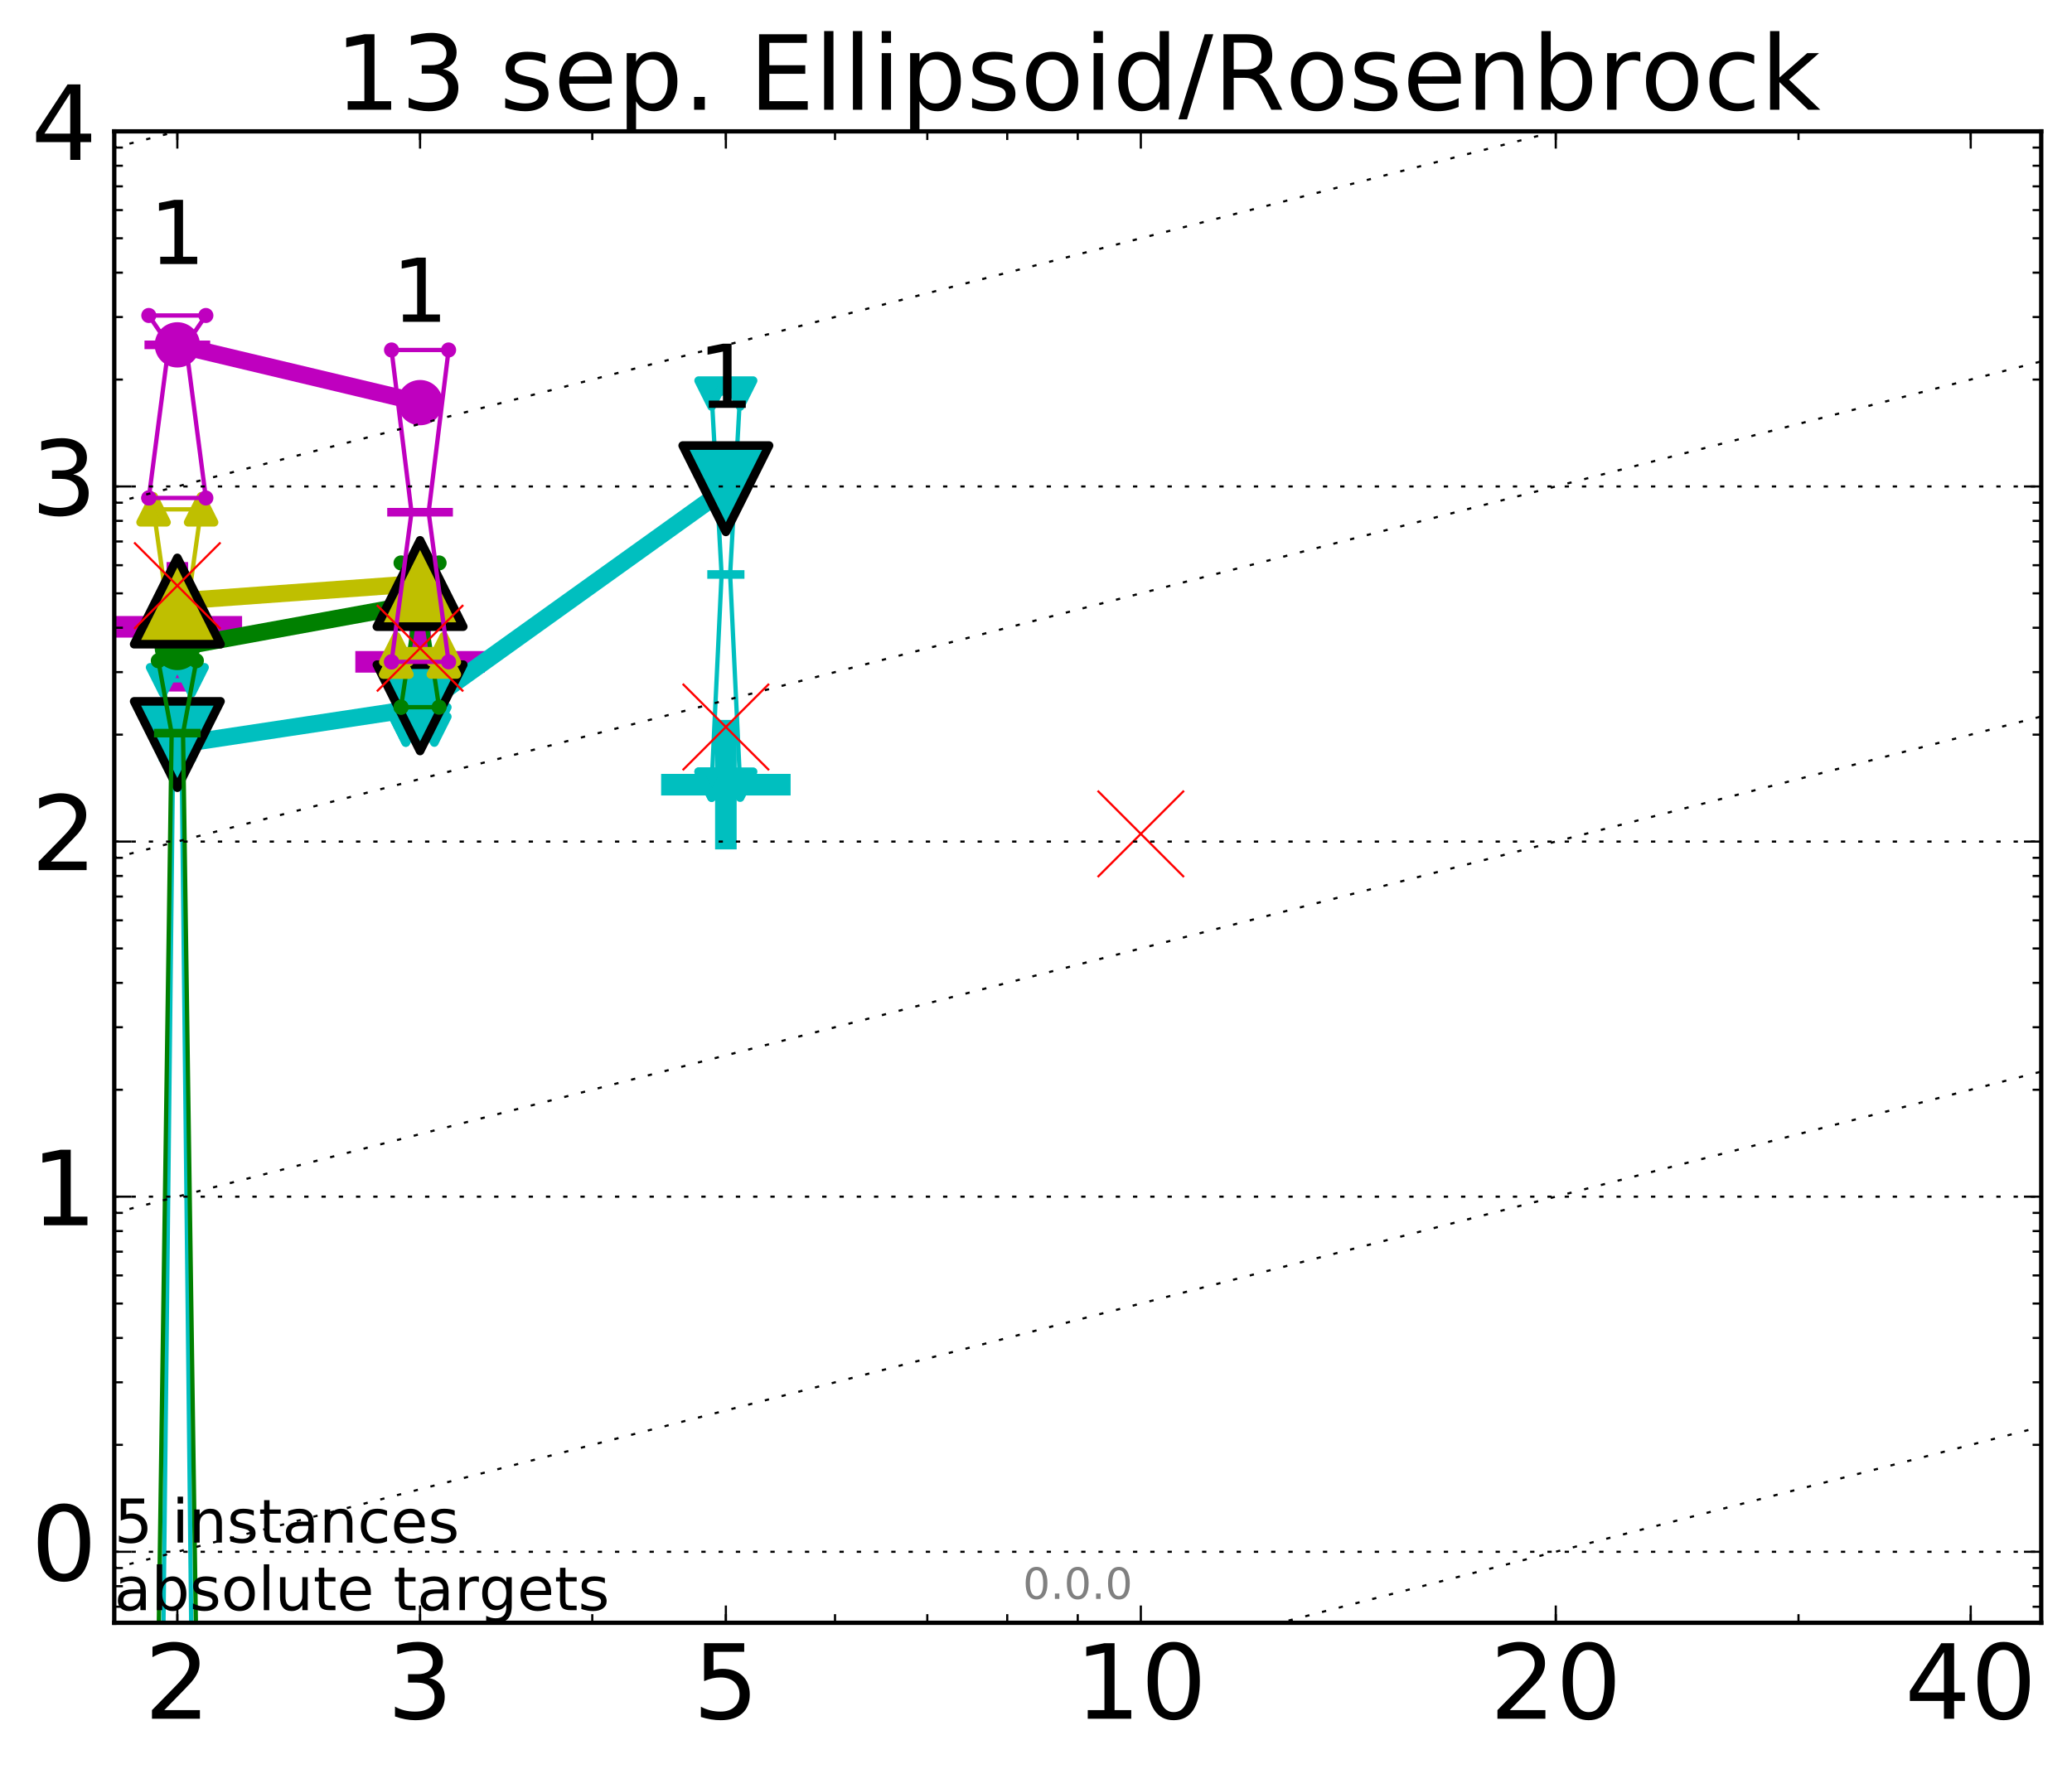 <?xml version="1.0" encoding="utf-8" standalone="no"?>
<!DOCTYPE svg PUBLIC "-//W3C//DTD SVG 1.1//EN"
  "http://www.w3.org/Graphics/SVG/1.1/DTD/svg11.dtd">
<!-- Created with matplotlib (http://matplotlib.org/) -->
<svg height="410pt" version="1.1" viewBox="0 0 480 410" width="480pt" xmlns="http://www.w3.org/2000/svg" xmlns:xlink="http://www.w3.org/1999/xlink">
 <defs>
  <style type="text/css">
*{stroke-linecap:butt;stroke-linejoin:round;stroke-miterlimit:100000;}
  </style>
 </defs>
 <g id="figure_1">
  <g id="patch_1">
   <path d="M 0 410.464 
L 480.07 410.464 
L 480.07 0 
L 0 0 
z
" style="fill:#ffffff;"/>
  </g>
  <g id="axes_1">
   <g id="patch_2">
    <path d="M 26.47 376.036 
L 472.87 376.036 
L 472.87 30.436 
L 26.47 30.436 
z
" style="fill:#ffffff;"/>
   </g>
   <g id="line2d_1">
    <defs>
     <path d="M -15 0 
L 15 0 
M 0 15 
L 0 -15 
" id="m51a267dd66" style="stroke:#bf00bf;stroke-width:5.0;"/>
    </defs>
    <g clip-path="url(#p004b71b5c5)">
     <use style="fill:#bf00bf;stroke:#bf00bf;stroke-width:5.0;" x="41.082" xlink:href="#m51a267dd66" y="145.244"/>
    </g>
   </g>
   <g id="line2d_2">
    <g clip-path="url(#p004b71b5c5)">
     <use style="fill:#bf00bf;stroke:#bf00bf;stroke-width:5.0;" x="97.312" xlink:href="#m51a267dd66" y="153.367"/>
    </g>
   </g>
   <g id="line2d_3">
    <defs>
     <path d="M -15 0 
L 15 0 
M 0 15 
L 0 -15 
" id="m960869df82" style="stroke:#00bfbf;stroke-width:5.0;"/>
    </defs>
    <g clip-path="url(#p004b71b5c5)">
     <use style="fill:#00bfbf;stroke:#00bfbf;stroke-width:5.0;" x="168.155" xlink:href="#m960869df82" y="181.828"/>
    </g>
   </g>
   <g id="line2d_4">
    <path clip-path="url(#p004b71b5c5)" d="M 37.777 384.35 
L 40.09 175.42 
L 37.777 157.643 
L 44.386 157.643 
L 42.073 175.42 
L 44.386 384.35 
L 37.777 384.35 
" style="fill:none;stroke:#00bfbf;stroke-linecap:square;"/>
    <defs>
     <path d="M 0 0 
L 0 0 
L 0 0 
z
" id="m1563cdc2fc" style="stroke:#00bfbf;stroke-linejoin:miter;stroke-width:2.0;"/>
    </defs>
    <g clip-path="url(#p004b71b5c5)">
     <use style="fill:#00bfbf;stroke:#00bfbf;stroke-linejoin:miter;stroke-width:2.0;" x="37.777" xlink:href="#m1563cdc2fc" y="384.35"/>
     <use style="fill:#00bfbf;stroke:#00bfbf;stroke-linejoin:miter;stroke-width:2.0;" x="40.09" xlink:href="#m1563cdc2fc" y="175.42"/>
     <use style="fill:#00bfbf;stroke:#00bfbf;stroke-linejoin:miter;stroke-width:2.0;" x="37.777" xlink:href="#m1563cdc2fc" y="157.643"/>
     <use style="fill:#00bfbf;stroke:#00bfbf;stroke-linejoin:miter;stroke-width:2.0;" x="44.386" xlink:href="#m1563cdc2fc" y="157.643"/>
     <use style="fill:#00bfbf;stroke:#00bfbf;stroke-linejoin:miter;stroke-width:2.0;" x="42.073" xlink:href="#m1563cdc2fc" y="175.42"/>
     <use style="fill:#00bfbf;stroke:#00bfbf;stroke-linejoin:miter;stroke-width:2.0;" x="44.386" xlink:href="#m1563cdc2fc" y="384.35"/>
     <use style="fill:#00bfbf;stroke:#00bfbf;stroke-linejoin:miter;stroke-width:2.0;" x="37.777" xlink:href="#m1563cdc2fc" y="384.35"/>
    </g>
   </g>
   <g id="line2d_5">
    <path clip-path="url(#p004b71b5c5)" d="M 37.777 384.35 
L 44.386 384.35 
L 44.386 157.643 
L 37.777 157.643 
L 37.777 384.35 
" style="fill:none;"/>
    <defs>
     <path d="M -0 3 
L 3 -3 
L -3 -3 
z
" id="mb6614138e0" style="stroke:#00bfbf;stroke-linejoin:miter;stroke-width:2.0;"/>
    </defs>
    <g clip-path="url(#p004b71b5c5)">
     <use style="fill:#00bfbf;stroke:#00bfbf;stroke-linejoin:miter;stroke-width:2.0;" x="37.777" xlink:href="#mb6614138e0" y="384.35"/>
     <use style="fill:#00bfbf;stroke:#00bfbf;stroke-linejoin:miter;stroke-width:2.0;" x="44.386" xlink:href="#mb6614138e0" y="384.35"/>
     <use style="fill:#00bfbf;stroke:#00bfbf;stroke-linejoin:miter;stroke-width:2.0;" x="44.386" xlink:href="#mb6614138e0" y="157.643"/>
     <use style="fill:#00bfbf;stroke:#00bfbf;stroke-linejoin:miter;stroke-width:2.0;" x="37.777" xlink:href="#mb6614138e0" y="157.643"/>
     <use style="fill:#00bfbf;stroke:#00bfbf;stroke-linejoin:miter;stroke-width:2.0;" x="37.777" xlink:href="#mb6614138e0" y="384.35"/>
    </g>
   </g>
   <g id="line2d_6">
    <path clip-path="url(#p004b71b5c5)" d="M 37.777 175.42 
L 44.386 175.42 
" style="fill:none;stroke:#00bfbf;stroke-linecap:square;stroke-width:2.0;"/>
    <g clip-path="url(#p004b71b5c5)">
     <use style="fill:#00bfbf;stroke:#00bfbf;stroke-linejoin:miter;stroke-width:2.0;" x="37.777" xlink:href="#m1563cdc2fc" y="175.42"/>
     <use style="fill:#00bfbf;stroke:#00bfbf;stroke-linejoin:miter;stroke-width:2.0;" x="44.386" xlink:href="#m1563cdc2fc" y="175.42"/>
    </g>
   </g>
   <g id="line2d_7">
    <path clip-path="url(#p004b71b5c5)" d="M 94.008 169.065 
L 96.321 166.885 
L 94.008 166.885 
L 100.617 166.885 
L 98.304 166.885 
L 100.617 169.065 
L 94.008 169.065 
" style="fill:none;stroke:#00bfbf;stroke-linecap:square;"/>
    <g clip-path="url(#p004b71b5c5)">
     <use style="fill:#00bfbf;stroke:#00bfbf;stroke-linejoin:miter;stroke-width:2.0;" x="94.008" xlink:href="#m1563cdc2fc" y="169.065"/>
     <use style="fill:#00bfbf;stroke:#00bfbf;stroke-linejoin:miter;stroke-width:2.0;" x="96.321" xlink:href="#m1563cdc2fc" y="166.885"/>
     <use style="fill:#00bfbf;stroke:#00bfbf;stroke-linejoin:miter;stroke-width:2.0;" x="94.008" xlink:href="#m1563cdc2fc" y="166.885"/>
     <use style="fill:#00bfbf;stroke:#00bfbf;stroke-linejoin:miter;stroke-width:2.0;" x="100.617" xlink:href="#m1563cdc2fc" y="166.885"/>
     <use style="fill:#00bfbf;stroke:#00bfbf;stroke-linejoin:miter;stroke-width:2.0;" x="98.304" xlink:href="#m1563cdc2fc" y="166.885"/>
     <use style="fill:#00bfbf;stroke:#00bfbf;stroke-linejoin:miter;stroke-width:2.0;" x="100.617" xlink:href="#m1563cdc2fc" y="169.065"/>
     <use style="fill:#00bfbf;stroke:#00bfbf;stroke-linejoin:miter;stroke-width:2.0;" x="94.008" xlink:href="#m1563cdc2fc" y="169.065"/>
    </g>
   </g>
   <g id="line2d_8">
    <path clip-path="url(#p004b71b5c5)" d="M 94.008 169.065 
L 100.617 169.065 
L 100.617 166.885 
L 94.008 166.885 
L 94.008 169.065 
" style="fill:none;"/>
    <g clip-path="url(#p004b71b5c5)">
     <use style="fill:#00bfbf;stroke:#00bfbf;stroke-linejoin:miter;stroke-width:2.0;" x="94.008" xlink:href="#mb6614138e0" y="169.065"/>
     <use style="fill:#00bfbf;stroke:#00bfbf;stroke-linejoin:miter;stroke-width:2.0;" x="100.617" xlink:href="#mb6614138e0" y="169.065"/>
     <use style="fill:#00bfbf;stroke:#00bfbf;stroke-linejoin:miter;stroke-width:2.0;" x="100.617" xlink:href="#mb6614138e0" y="166.885"/>
     <use style="fill:#00bfbf;stroke:#00bfbf;stroke-linejoin:miter;stroke-width:2.0;" x="94.008" xlink:href="#mb6614138e0" y="166.885"/>
     <use style="fill:#00bfbf;stroke:#00bfbf;stroke-linejoin:miter;stroke-width:2.0;" x="94.008" xlink:href="#mb6614138e0" y="169.065"/>
    </g>
   </g>
   <g id="line2d_9">
    <path clip-path="url(#p004b71b5c5)" d="M 94.008 166.885 
L 100.617 166.885 
" style="fill:none;stroke:#00bfbf;stroke-linecap:square;stroke-width:2.0;"/>
    <g clip-path="url(#p004b71b5c5)">
     <use style="fill:#00bfbf;stroke:#00bfbf;stroke-linejoin:miter;stroke-width:2.0;" x="94.008" xlink:href="#m1563cdc2fc" y="166.885"/>
     <use style="fill:#00bfbf;stroke:#00bfbf;stroke-linejoin:miter;stroke-width:2.0;" x="100.617" xlink:href="#m1563cdc2fc" y="166.885"/>
    </g>
   </g>
   <g id="line2d_10">
    <path clip-path="url(#p004b71b5c5)" d="M 164.85 181.828 
L 167.163 133.125 
L 164.85 91.2 
L 171.459 91.2 
L 169.146 133.125 
L 171.459 181.828 
L 164.85 181.828 
" style="fill:none;stroke:#00bfbf;stroke-linecap:square;"/>
    <g clip-path="url(#p004b71b5c5)">
     <use style="fill:#00bfbf;stroke:#00bfbf;stroke-linejoin:miter;stroke-width:2.0;" x="164.85" xlink:href="#m1563cdc2fc" y="181.828"/>
     <use style="fill:#00bfbf;stroke:#00bfbf;stroke-linejoin:miter;stroke-width:2.0;" x="167.163" xlink:href="#m1563cdc2fc" y="133.125"/>
     <use style="fill:#00bfbf;stroke:#00bfbf;stroke-linejoin:miter;stroke-width:2.0;" x="164.85" xlink:href="#m1563cdc2fc" y="91.2"/>
     <use style="fill:#00bfbf;stroke:#00bfbf;stroke-linejoin:miter;stroke-width:2.0;" x="171.459" xlink:href="#m1563cdc2fc" y="91.2"/>
     <use style="fill:#00bfbf;stroke:#00bfbf;stroke-linejoin:miter;stroke-width:2.0;" x="169.146" xlink:href="#m1563cdc2fc" y="133.125"/>
     <use style="fill:#00bfbf;stroke:#00bfbf;stroke-linejoin:miter;stroke-width:2.0;" x="171.459" xlink:href="#m1563cdc2fc" y="181.828"/>
     <use style="fill:#00bfbf;stroke:#00bfbf;stroke-linejoin:miter;stroke-width:2.0;" x="164.85" xlink:href="#m1563cdc2fc" y="181.828"/>
    </g>
   </g>
   <g id="line2d_11">
    <path clip-path="url(#p004b71b5c5)" d="M 164.85 181.828 
L 171.459 181.828 
L 171.459 91.2 
L 164.85 91.2 
L 164.85 181.828 
" style="fill:none;"/>
    <g clip-path="url(#p004b71b5c5)">
     <use style="fill:#00bfbf;stroke:#00bfbf;stroke-linejoin:miter;stroke-width:2.0;" x="164.85" xlink:href="#mb6614138e0" y="181.828"/>
     <use style="fill:#00bfbf;stroke:#00bfbf;stroke-linejoin:miter;stroke-width:2.0;" x="171.459" xlink:href="#mb6614138e0" y="181.828"/>
     <use style="fill:#00bfbf;stroke:#00bfbf;stroke-linejoin:miter;stroke-width:2.0;" x="171.459" xlink:href="#mb6614138e0" y="91.2"/>
     <use style="fill:#00bfbf;stroke:#00bfbf;stroke-linejoin:miter;stroke-width:2.0;" x="164.85" xlink:href="#mb6614138e0" y="91.2"/>
     <use style="fill:#00bfbf;stroke:#00bfbf;stroke-linejoin:miter;stroke-width:2.0;" x="164.85" xlink:href="#mb6614138e0" y="181.828"/>
    </g>
   </g>
   <g id="line2d_12">
    <path clip-path="url(#p004b71b5c5)" d="M 164.85 133.125 
L 171.459 133.125 
" style="fill:none;stroke:#00bfbf;stroke-linecap:square;stroke-width:2.0;"/>
    <g clip-path="url(#p004b71b5c5)">
     <use style="fill:#00bfbf;stroke:#00bfbf;stroke-linejoin:miter;stroke-width:2.0;" x="164.85" xlink:href="#m1563cdc2fc" y="133.125"/>
     <use style="fill:#00bfbf;stroke:#00bfbf;stroke-linejoin:miter;stroke-width:2.0;" x="171.459" xlink:href="#m1563cdc2fc" y="133.125"/>
    </g>
   </g>
   <g id="line2d_13">
    <path clip-path="url(#p004b71b5c5)" d="M 41.082 172.525 
L 97.312 164.021 
" style="fill:none;stroke:#00bfbf;stroke-linecap:square;stroke-width:4.0;"/>
    <defs>
     <path d="M 0 0 
L 0 0 
L 0 0 
z
" id="mcfb111cb27" style="stroke:#000000;stroke-linejoin:miter;stroke-width:2.0;"/>
    </defs>
    <g clip-path="url(#p004b71b5c5)">
     <use style="fill:#00bfbf;stroke:#000000;stroke-linejoin:miter;stroke-width:2.0;" x="41.082" xlink:href="#mcfb111cb27" y="172.525"/>
     <use style="fill:#00bfbf;stroke:#000000;stroke-linejoin:miter;stroke-width:2.0;" x="97.312" xlink:href="#mcfb111cb27" y="164.021"/>
    </g>
   </g>
   <g id="line2d_14">
    <path clip-path="url(#p004b71b5c5)" d="M 97.312 164.021 
L 168.155 113.248 
" style="fill:none;stroke:#00bfbf;stroke-linecap:square;stroke-width:4.0;"/>
    <g clip-path="url(#p004b71b5c5)">
     <use style="fill:#00bfbf;stroke:#000000;stroke-linejoin:miter;stroke-width:2.0;" x="97.312" xlink:href="#mcfb111cb27" y="164.021"/>
     <use style="fill:#00bfbf;stroke:#000000;stroke-linejoin:miter;stroke-width:2.0;" x="168.155" xlink:href="#mcfb111cb27" y="113.248"/>
    </g>
   </g>
   <g id="line2d_15">
    <path clip-path="url(#p004b71b5c5)" d="M 41.082 172.525 
L 97.312 164.021 
L 168.155 113.248 
" style="fill:none;"/>
    <defs>
     <path d="M -0 10 
L 10 -10 
L -10 -10 
z
" id="m33b461da89" style="stroke:#000000;stroke-linejoin:miter;stroke-width:2.0;"/>
    </defs>
    <g clip-path="url(#p004b71b5c5)">
     <use style="fill:#00bfbf;stroke:#000000;stroke-linejoin:miter;stroke-width:2.0;" x="41.082" xlink:href="#m33b461da89" y="172.525"/>
     <use style="fill:#00bfbf;stroke:#000000;stroke-linejoin:miter;stroke-width:2.0;" x="97.312" xlink:href="#m33b461da89" y="164.021"/>
     <use style="fill:#00bfbf;stroke:#000000;stroke-linejoin:miter;stroke-width:2.0;" x="168.155" xlink:href="#m33b461da89" y="113.248"/>
    </g>
   </g>
   <g id="line2d_16">
    <path clip-path="url(#p004b71b5c5)" d="M 36.676 384.35 
L 39.76 169.882 
L 36.676 153.108 
L 45.488 153.108 
L 42.403 169.882 
L 45.488 384.35 
L 36.676 384.35 
" style="fill:none;stroke:#008000;stroke-linecap:square;"/>
    <defs>
     <path d="M 0 0 
C 0 0 0 0 0 0 
C 0 0 0 0 0 0 
C 0 0 0 0 0 0 
C 0 0 0 0 0 0 
C 0 0 0 0 0 0 
C 0 0 0 0 0 0 
C 0 0 0 0 0 0 
C 0 0 0 0 0 0 
z
" id="m364e14f3bb" style="stroke:#008000;stroke-width:0.5;"/>
    </defs>
    <g clip-path="url(#p004b71b5c5)">
     <use style="fill:#008000;stroke:#008000;stroke-width:0.5;" x="36.676" xlink:href="#m364e14f3bb" y="384.35"/>
     <use style="fill:#008000;stroke:#008000;stroke-width:0.5;" x="39.76" xlink:href="#m364e14f3bb" y="169.882"/>
     <use style="fill:#008000;stroke:#008000;stroke-width:0.5;" x="36.676" xlink:href="#m364e14f3bb" y="153.108"/>
     <use style="fill:#008000;stroke:#008000;stroke-width:0.5;" x="45.488" xlink:href="#m364e14f3bb" y="153.108"/>
     <use style="fill:#008000;stroke:#008000;stroke-width:0.5;" x="42.403" xlink:href="#m364e14f3bb" y="169.882"/>
     <use style="fill:#008000;stroke:#008000;stroke-width:0.5;" x="45.488" xlink:href="#m364e14f3bb" y="384.35"/>
     <use style="fill:#008000;stroke:#008000;stroke-width:0.5;" x="36.676" xlink:href="#m364e14f3bb" y="384.35"/>
    </g>
   </g>
   <g id="line2d_17">
    <path clip-path="url(#p004b71b5c5)" d="M 36.676 384.35 
L 45.488 384.35 
L 45.488 153.108 
L 36.676 153.108 
L 36.676 384.35 
" style="fill:none;"/>
    <defs>
     <path d="M 0 1.5 
C 0.398 1.5 0.779 1.342 1.061 1.061 
C 1.342 0.779 1.5 0.398 1.5 0 
C 1.5 -0.398 1.342 -0.779 1.061 -1.061 
C 0.779 -1.342 0.398 -1.5 0 -1.5 
C -0.398 -1.5 -0.779 -1.342 -1.061 -1.061 
C -1.342 -0.779 -1.5 -0.398 -1.5 0 
C -1.5 0.398 -1.342 0.779 -1.061 1.061 
C -0.779 1.342 -0.398 1.5 0 1.5 
z
" id="mc454d8201f" style="stroke:#008000;stroke-width:0.5;"/>
    </defs>
    <g clip-path="url(#p004b71b5c5)">
     <use style="fill:#008000;stroke:#008000;stroke-width:0.5;" x="36.676" xlink:href="#mc454d8201f" y="384.35"/>
     <use style="fill:#008000;stroke:#008000;stroke-width:0.5;" x="45.488" xlink:href="#mc454d8201f" y="384.35"/>
     <use style="fill:#008000;stroke:#008000;stroke-width:0.5;" x="45.488" xlink:href="#mc454d8201f" y="153.108"/>
     <use style="fill:#008000;stroke:#008000;stroke-width:0.5;" x="36.676" xlink:href="#mc454d8201f" y="153.108"/>
     <use style="fill:#008000;stroke:#008000;stroke-width:0.5;" x="36.676" xlink:href="#mc454d8201f" y="384.35"/>
    </g>
   </g>
   <g id="line2d_18">
    <path clip-path="url(#p004b71b5c5)" d="M 36.676 169.882 
L 45.488 169.882 
" style="fill:none;stroke:#008000;stroke-linecap:square;stroke-width:2.0;"/>
    <g clip-path="url(#p004b71b5c5)">
     <use style="fill:#008000;stroke:#008000;stroke-width:0.5;" x="36.676" xlink:href="#m364e14f3bb" y="169.882"/>
     <use style="fill:#008000;stroke:#008000;stroke-width:0.5;" x="45.488" xlink:href="#m364e14f3bb" y="169.882"/>
    </g>
   </g>
   <g id="line2d_19">
    <path clip-path="url(#p004b71b5c5)" d="M 92.906 163.871 
L 95.991 143.384 
L 92.906 130.445 
L 101.718 130.445 
L 98.634 143.384 
L 101.718 163.871 
L 92.906 163.871 
" style="fill:none;stroke:#008000;stroke-linecap:square;"/>
    <g clip-path="url(#p004b71b5c5)">
     <use style="fill:#008000;stroke:#008000;stroke-width:0.5;" x="92.906" xlink:href="#m364e14f3bb" y="163.871"/>
     <use style="fill:#008000;stroke:#008000;stroke-width:0.5;" x="95.991" xlink:href="#m364e14f3bb" y="143.384"/>
     <use style="fill:#008000;stroke:#008000;stroke-width:0.5;" x="92.906" xlink:href="#m364e14f3bb" y="130.445"/>
     <use style="fill:#008000;stroke:#008000;stroke-width:0.5;" x="101.718" xlink:href="#m364e14f3bb" y="130.445"/>
     <use style="fill:#008000;stroke:#008000;stroke-width:0.5;" x="98.634" xlink:href="#m364e14f3bb" y="143.384"/>
     <use style="fill:#008000;stroke:#008000;stroke-width:0.5;" x="101.718" xlink:href="#m364e14f3bb" y="163.871"/>
     <use style="fill:#008000;stroke:#008000;stroke-width:0.5;" x="92.906" xlink:href="#m364e14f3bb" y="163.871"/>
    </g>
   </g>
   <g id="line2d_20">
    <path clip-path="url(#p004b71b5c5)" d="M 92.906 163.871 
L 101.718 163.871 
L 101.718 130.445 
L 92.906 130.445 
L 92.906 163.871 
" style="fill:none;"/>
    <g clip-path="url(#p004b71b5c5)">
     <use style="fill:#008000;stroke:#008000;stroke-width:0.5;" x="92.906" xlink:href="#mc454d8201f" y="163.871"/>
     <use style="fill:#008000;stroke:#008000;stroke-width:0.5;" x="101.718" xlink:href="#mc454d8201f" y="163.871"/>
     <use style="fill:#008000;stroke:#008000;stroke-width:0.5;" x="101.718" xlink:href="#mc454d8201f" y="130.445"/>
     <use style="fill:#008000;stroke:#008000;stroke-width:0.5;" x="92.906" xlink:href="#mc454d8201f" y="130.445"/>
     <use style="fill:#008000;stroke:#008000;stroke-width:0.5;" x="92.906" xlink:href="#mc454d8201f" y="163.871"/>
    </g>
   </g>
   <g id="line2d_21">
    <path clip-path="url(#p004b71b5c5)" d="M 92.906 143.384 
L 101.718 143.384 
" style="fill:none;stroke:#008000;stroke-linecap:square;stroke-width:2.0;"/>
    <g clip-path="url(#p004b71b5c5)">
     <use style="fill:#008000;stroke:#008000;stroke-width:0.5;" x="92.906" xlink:href="#m364e14f3bb" y="143.384"/>
     <use style="fill:#008000;stroke:#008000;stroke-width:0.5;" x="101.718" xlink:href="#m364e14f3bb" y="143.384"/>
    </g>
   </g>
   <g id="line2d_22">
    <path clip-path="url(#p004b71b5c5)" d="M 41.082 150.035 
L 97.312 139.788 
" style="fill:none;stroke:#008000;stroke-linecap:square;stroke-width:4.0;"/>
    <g clip-path="url(#p004b71b5c5)">
     <use style="fill:#008000;stroke:#008000;stroke-width:0.5;" x="41.082" xlink:href="#m364e14f3bb" y="150.035"/>
     <use style="fill:#008000;stroke:#008000;stroke-width:0.5;" x="97.312" xlink:href="#m364e14f3bb" y="139.788"/>
    </g>
   </g>
   <g id="line2d_23">
    <path clip-path="url(#p004b71b5c5)" d="M 41.082 150.035 
L 97.312 139.788 
" style="fill:none;"/>
    <defs>
     <path d="M 0 5 
C 1.326 5 2.598 4.473 3.536 3.536 
C 4.473 2.598 5 1.326 5 0 
C 5 -1.326 4.473 -2.598 3.536 -3.536 
C 2.598 -4.473 1.326 -5 0 -5 
C -1.326 -5 -2.598 -4.473 -3.536 -3.536 
C -4.473 -2.598 -5 -1.326 -5 0 
C -5 1.326 -4.473 2.598 -3.536 3.536 
C -2.598 4.473 -1.326 5 0 5 
z
" id="mbbb446762e" style="stroke:#008000;stroke-width:0.5;"/>
    </defs>
    <g clip-path="url(#p004b71b5c5)">
     <use style="fill:#008000;stroke:#008000;stroke-width:0.5;" x="41.082" xlink:href="#mbbb446762e" y="150.035"/>
     <use style="fill:#008000;stroke:#008000;stroke-width:0.5;" x="97.312" xlink:href="#mbbb446762e" y="139.788"/>
    </g>
   </g>
   <g id="line2d_24">
    <path clip-path="url(#p004b71b5c5)" d="M 35.574 145.422 
L 39.429 145.422 
L 35.574 118.029 
L 46.589 118.029 
L 42.734 145.422 
L 46.589 145.422 
L 35.574 145.422 
" style="fill:none;stroke:#bfbf00;stroke-linecap:square;"/>
    <defs>
     <path d="M 0 0 
L 0 0 
L 0 0 
z
" id="mf3d80cb31d" style="stroke:#bfbf00;stroke-linejoin:miter;stroke-width:2.0;"/>
    </defs>
    <g clip-path="url(#p004b71b5c5)">
     <use style="fill:#bfbf00;stroke:#bfbf00;stroke-linejoin:miter;stroke-width:2.0;" x="35.574" xlink:href="#mf3d80cb31d" y="145.422"/>
     <use style="fill:#bfbf00;stroke:#bfbf00;stroke-linejoin:miter;stroke-width:2.0;" x="39.429" xlink:href="#mf3d80cb31d" y="145.422"/>
     <use style="fill:#bfbf00;stroke:#bfbf00;stroke-linejoin:miter;stroke-width:2.0;" x="35.574" xlink:href="#mf3d80cb31d" y="118.029"/>
     <use style="fill:#bfbf00;stroke:#bfbf00;stroke-linejoin:miter;stroke-width:2.0;" x="46.589" xlink:href="#mf3d80cb31d" y="118.029"/>
     <use style="fill:#bfbf00;stroke:#bfbf00;stroke-linejoin:miter;stroke-width:2.0;" x="42.734" xlink:href="#mf3d80cb31d" y="145.422"/>
     <use style="fill:#bfbf00;stroke:#bfbf00;stroke-linejoin:miter;stroke-width:2.0;" x="46.589" xlink:href="#mf3d80cb31d" y="145.422"/>
     <use style="fill:#bfbf00;stroke:#bfbf00;stroke-linejoin:miter;stroke-width:2.0;" x="35.574" xlink:href="#mf3d80cb31d" y="145.422"/>
    </g>
   </g>
   <g id="line2d_25">
    <path clip-path="url(#p004b71b5c5)" d="M 35.574 145.422 
L 46.589 145.422 
L 46.589 118.029 
L 35.574 118.029 
L 35.574 145.422 
" style="fill:none;"/>
    <defs>
     <path d="M 0 -3 
L -3 3 
L 3 3 
z
" id="m9ee7be6f22" style="stroke:#bfbf00;stroke-linejoin:miter;stroke-width:2.0;"/>
    </defs>
    <g clip-path="url(#p004b71b5c5)">
     <use style="fill:#bfbf00;stroke:#bfbf00;stroke-linejoin:miter;stroke-width:2.0;" x="35.574" xlink:href="#m9ee7be6f22" y="145.422"/>
     <use style="fill:#bfbf00;stroke:#bfbf00;stroke-linejoin:miter;stroke-width:2.0;" x="46.589" xlink:href="#m9ee7be6f22" y="145.422"/>
     <use style="fill:#bfbf00;stroke:#bfbf00;stroke-linejoin:miter;stroke-width:2.0;" x="46.589" xlink:href="#m9ee7be6f22" y="118.029"/>
     <use style="fill:#bfbf00;stroke:#bfbf00;stroke-linejoin:miter;stroke-width:2.0;" x="35.574" xlink:href="#m9ee7be6f22" y="118.029"/>
     <use style="fill:#bfbf00;stroke:#bfbf00;stroke-linejoin:miter;stroke-width:2.0;" x="35.574" xlink:href="#m9ee7be6f22" y="145.422"/>
    </g>
   </g>
   <g id="line2d_26">
    <path clip-path="url(#p004b71b5c5)" d="M 35.574 145.422 
L 46.589 145.422 
" style="fill:none;stroke:#bfbf00;stroke-linecap:square;stroke-width:2.0;"/>
    <g clip-path="url(#p004b71b5c5)">
     <use style="fill:#bfbf00;stroke:#bfbf00;stroke-linejoin:miter;stroke-width:2.0;" x="35.574" xlink:href="#mf3d80cb31d" y="145.422"/>
     <use style="fill:#bfbf00;stroke:#bfbf00;stroke-linejoin:miter;stroke-width:2.0;" x="46.589" xlink:href="#mf3d80cb31d" y="145.422"/>
    </g>
   </g>
   <g id="line2d_27">
    <path clip-path="url(#p004b71b5c5)" d="M 91.805 153.292 
L 95.66 151.822 
L 91.805 150.409 
L 102.82 150.409 
L 98.965 151.822 
L 102.82 153.292 
L 91.805 153.292 
" style="fill:none;stroke:#bfbf00;stroke-linecap:square;"/>
    <g clip-path="url(#p004b71b5c5)">
     <use style="fill:#bfbf00;stroke:#bfbf00;stroke-linejoin:miter;stroke-width:2.0;" x="91.805" xlink:href="#mf3d80cb31d" y="153.292"/>
     <use style="fill:#bfbf00;stroke:#bfbf00;stroke-linejoin:miter;stroke-width:2.0;" x="95.66" xlink:href="#mf3d80cb31d" y="151.822"/>
     <use style="fill:#bfbf00;stroke:#bfbf00;stroke-linejoin:miter;stroke-width:2.0;" x="91.805" xlink:href="#mf3d80cb31d" y="150.409"/>
     <use style="fill:#bfbf00;stroke:#bfbf00;stroke-linejoin:miter;stroke-width:2.0;" x="102.82" xlink:href="#mf3d80cb31d" y="150.409"/>
     <use style="fill:#bfbf00;stroke:#bfbf00;stroke-linejoin:miter;stroke-width:2.0;" x="98.965" xlink:href="#mf3d80cb31d" y="151.822"/>
     <use style="fill:#bfbf00;stroke:#bfbf00;stroke-linejoin:miter;stroke-width:2.0;" x="102.82" xlink:href="#mf3d80cb31d" y="153.292"/>
     <use style="fill:#bfbf00;stroke:#bfbf00;stroke-linejoin:miter;stroke-width:2.0;" x="91.805" xlink:href="#mf3d80cb31d" y="153.292"/>
    </g>
   </g>
   <g id="line2d_28">
    <path clip-path="url(#p004b71b5c5)" d="M 91.805 153.292 
L 102.82 153.292 
L 102.82 150.409 
L 91.805 150.409 
L 91.805 153.292 
" style="fill:none;"/>
    <g clip-path="url(#p004b71b5c5)">
     <use style="fill:#bfbf00;stroke:#bfbf00;stroke-linejoin:miter;stroke-width:2.0;" x="91.805" xlink:href="#m9ee7be6f22" y="153.292"/>
     <use style="fill:#bfbf00;stroke:#bfbf00;stroke-linejoin:miter;stroke-width:2.0;" x="102.82" xlink:href="#m9ee7be6f22" y="153.292"/>
     <use style="fill:#bfbf00;stroke:#bfbf00;stroke-linejoin:miter;stroke-width:2.0;" x="102.82" xlink:href="#m9ee7be6f22" y="150.409"/>
     <use style="fill:#bfbf00;stroke:#bfbf00;stroke-linejoin:miter;stroke-width:2.0;" x="91.805" xlink:href="#m9ee7be6f22" y="150.409"/>
     <use style="fill:#bfbf00;stroke:#bfbf00;stroke-linejoin:miter;stroke-width:2.0;" x="91.805" xlink:href="#m9ee7be6f22" y="153.292"/>
    </g>
   </g>
   <g id="line2d_29">
    <path clip-path="url(#p004b71b5c5)" d="M 91.805 151.822 
L 102.82 151.822 
" style="fill:none;stroke:#bfbf00;stroke-linecap:square;stroke-width:2.0;"/>
    <g clip-path="url(#p004b71b5c5)">
     <use style="fill:#bfbf00;stroke:#bfbf00;stroke-linejoin:miter;stroke-width:2.0;" x="91.805" xlink:href="#mf3d80cb31d" y="151.822"/>
     <use style="fill:#bfbf00;stroke:#bfbf00;stroke-linejoin:miter;stroke-width:2.0;" x="102.82" xlink:href="#mf3d80cb31d" y="151.822"/>
    </g>
   </g>
   <g id="line2d_30">
    <path clip-path="url(#p004b71b5c5)" d="M 41.082 139.278 
L 97.312 135.208 
" style="fill:none;stroke:#bfbf00;stroke-linecap:square;stroke-width:4.0;"/>
    <defs>
     <path d="M 0 0 
L 0 0 
L 0 0 
z
" id="m67f415857e" style="stroke:#000000;stroke-linejoin:miter;stroke-width:2.0;"/>
    </defs>
    <g clip-path="url(#p004b71b5c5)">
     <use style="fill:#bfbf00;stroke:#000000;stroke-linejoin:miter;stroke-width:2.0;" x="41.082" xlink:href="#m67f415857e" y="139.278"/>
     <use style="fill:#bfbf00;stroke:#000000;stroke-linejoin:miter;stroke-width:2.0;" x="97.312" xlink:href="#m67f415857e" y="135.208"/>
    </g>
   </g>
   <g id="line2d_31">
    <path clip-path="url(#p004b71b5c5)" d="M 41.082 139.278 
L 97.312 135.208 
" style="fill:none;"/>
    <defs>
     <path d="M 0 -10 
L -10 10 
L 10 10 
z
" id="mfab30b20e5" style="stroke:#000000;stroke-linejoin:miter;stroke-width:2.0;"/>
    </defs>
    <g clip-path="url(#p004b71b5c5)">
     <use style="fill:#bfbf00;stroke:#000000;stroke-linejoin:miter;stroke-width:2.0;" x="41.082" xlink:href="#mfab30b20e5" y="139.278"/>
     <use style="fill:#bfbf00;stroke:#000000;stroke-linejoin:miter;stroke-width:2.0;" x="97.312" xlink:href="#mfab30b20e5" y="135.208"/>
    </g>
   </g>
   <g id="line2d_32">
    <path clip-path="url(#p004b71b5c5)" d="M 34.473 115.392 
L 39.099 79.913 
L 34.473 73.106 
L 47.691 73.106 
L 43.064 79.913 
L 47.691 115.392 
L 34.473 115.392 
" style="fill:none;stroke:#bf00bf;stroke-linecap:square;"/>
    <defs>
     <path d="M 0 0 
C 0 0 0 0 0 0 
C 0 0 0 0 0 0 
C 0 0 0 0 0 0 
C 0 0 0 0 0 0 
C 0 0 0 0 0 0 
C 0 0 0 0 0 0 
C 0 0 0 0 0 0 
C 0 0 0 0 0 0 
z
" id="md02e06ff5d" style="stroke:#bf00bf;stroke-width:0.5;"/>
    </defs>
    <g clip-path="url(#p004b71b5c5)">
     <use style="fill:#bf00bf;stroke:#bf00bf;stroke-width:0.5;" x="34.473" xlink:href="#md02e06ff5d" y="115.392"/>
     <use style="fill:#bf00bf;stroke:#bf00bf;stroke-width:0.5;" x="39.099" xlink:href="#md02e06ff5d" y="79.913"/>
     <use style="fill:#bf00bf;stroke:#bf00bf;stroke-width:0.5;" x="34.473" xlink:href="#md02e06ff5d" y="73.106"/>
     <use style="fill:#bf00bf;stroke:#bf00bf;stroke-width:0.5;" x="47.691" xlink:href="#md02e06ff5d" y="73.106"/>
     <use style="fill:#bf00bf;stroke:#bf00bf;stroke-width:0.5;" x="43.064" xlink:href="#md02e06ff5d" y="79.913"/>
     <use style="fill:#bf00bf;stroke:#bf00bf;stroke-width:0.5;" x="47.691" xlink:href="#md02e06ff5d" y="115.392"/>
     <use style="fill:#bf00bf;stroke:#bf00bf;stroke-width:0.5;" x="34.473" xlink:href="#md02e06ff5d" y="115.392"/>
    </g>
   </g>
   <g id="line2d_33">
    <path clip-path="url(#p004b71b5c5)" d="M 34.473 115.392 
L 47.691 115.392 
L 47.691 73.106 
L 34.473 73.106 
L 34.473 115.392 
" style="fill:none;"/>
    <defs>
     <path d="M 0 1.5 
C 0.398 1.5 0.779 1.342 1.061 1.061 
C 1.342 0.779 1.5 0.398 1.5 0 
C 1.5 -0.398 1.342 -0.779 1.061 -1.061 
C 0.779 -1.342 0.398 -1.5 0 -1.5 
C -0.398 -1.5 -0.779 -1.342 -1.061 -1.061 
C -1.342 -0.779 -1.5 -0.398 -1.5 0 
C -1.5 0.398 -1.342 0.779 -1.061 1.061 
C -0.779 1.342 -0.398 1.5 0 1.5 
z
" id="m11bb91fc8a" style="stroke:#bf00bf;stroke-width:0.5;"/>
    </defs>
    <g clip-path="url(#p004b71b5c5)">
     <use style="fill:#bf00bf;stroke:#bf00bf;stroke-width:0.5;" x="34.473" xlink:href="#m11bb91fc8a" y="115.392"/>
     <use style="fill:#bf00bf;stroke:#bf00bf;stroke-width:0.5;" x="47.691" xlink:href="#m11bb91fc8a" y="115.392"/>
     <use style="fill:#bf00bf;stroke:#bf00bf;stroke-width:0.5;" x="47.691" xlink:href="#m11bb91fc8a" y="73.106"/>
     <use style="fill:#bf00bf;stroke:#bf00bf;stroke-width:0.5;" x="34.473" xlink:href="#m11bb91fc8a" y="73.106"/>
     <use style="fill:#bf00bf;stroke:#bf00bf;stroke-width:0.5;" x="34.473" xlink:href="#m11bb91fc8a" y="115.392"/>
    </g>
   </g>
   <g id="line2d_34">
    <path clip-path="url(#p004b71b5c5)" d="M 34.473 79.913 
L 47.691 79.913 
" style="fill:none;stroke:#bf00bf;stroke-linecap:square;stroke-width:2.0;"/>
    <g clip-path="url(#p004b71b5c5)">
     <use style="fill:#bf00bf;stroke:#bf00bf;stroke-width:0.5;" x="34.473" xlink:href="#md02e06ff5d" y="79.913"/>
     <use style="fill:#bf00bf;stroke:#bf00bf;stroke-width:0.5;" x="47.691" xlink:href="#md02e06ff5d" y="79.913"/>
    </g>
   </g>
   <g id="line2d_35">
    <path clip-path="url(#p004b71b5c5)" d="M 90.703 153.367 
L 95.33 118.691 
L 90.703 81.1 
L 103.921 81.1 
L 99.295 118.691 
L 103.921 153.367 
L 90.703 153.367 
" style="fill:none;stroke:#bf00bf;stroke-linecap:square;"/>
    <g clip-path="url(#p004b71b5c5)">
     <use style="fill:#bf00bf;stroke:#bf00bf;stroke-width:0.5;" x="90.703" xlink:href="#md02e06ff5d" y="153.367"/>
     <use style="fill:#bf00bf;stroke:#bf00bf;stroke-width:0.5;" x="95.33" xlink:href="#md02e06ff5d" y="118.691"/>
     <use style="fill:#bf00bf;stroke:#bf00bf;stroke-width:0.5;" x="90.703" xlink:href="#md02e06ff5d" y="81.1"/>
     <use style="fill:#bf00bf;stroke:#bf00bf;stroke-width:0.5;" x="103.921" xlink:href="#md02e06ff5d" y="81.1"/>
     <use style="fill:#bf00bf;stroke:#bf00bf;stroke-width:0.5;" x="99.295" xlink:href="#md02e06ff5d" y="118.691"/>
     <use style="fill:#bf00bf;stroke:#bf00bf;stroke-width:0.5;" x="103.921" xlink:href="#md02e06ff5d" y="153.367"/>
     <use style="fill:#bf00bf;stroke:#bf00bf;stroke-width:0.5;" x="90.703" xlink:href="#md02e06ff5d" y="153.367"/>
    </g>
   </g>
   <g id="line2d_36">
    <path clip-path="url(#p004b71b5c5)" d="M 90.703 153.367 
L 103.921 153.367 
L 103.921 81.1 
L 90.703 81.1 
L 90.703 153.367 
" style="fill:none;"/>
    <g clip-path="url(#p004b71b5c5)">
     <use style="fill:#bf00bf;stroke:#bf00bf;stroke-width:0.5;" x="90.703" xlink:href="#m11bb91fc8a" y="153.367"/>
     <use style="fill:#bf00bf;stroke:#bf00bf;stroke-width:0.5;" x="103.921" xlink:href="#m11bb91fc8a" y="153.367"/>
     <use style="fill:#bf00bf;stroke:#bf00bf;stroke-width:0.5;" x="103.921" xlink:href="#m11bb91fc8a" y="81.1"/>
     <use style="fill:#bf00bf;stroke:#bf00bf;stroke-width:0.5;" x="90.703" xlink:href="#m11bb91fc8a" y="81.1"/>
     <use style="fill:#bf00bf;stroke:#bf00bf;stroke-width:0.5;" x="90.703" xlink:href="#m11bb91fc8a" y="153.367"/>
    </g>
   </g>
   <g id="line2d_37">
    <path clip-path="url(#p004b71b5c5)" d="M 90.703 118.691 
L 103.921 118.691 
" style="fill:none;stroke:#bf00bf;stroke-linecap:square;stroke-width:2.0;"/>
    <g clip-path="url(#p004b71b5c5)">
     <use style="fill:#bf00bf;stroke:#bf00bf;stroke-width:0.5;" x="90.703" xlink:href="#md02e06ff5d" y="118.691"/>
     <use style="fill:#bf00bf;stroke:#bf00bf;stroke-width:0.5;" x="103.921" xlink:href="#md02e06ff5d" y="118.691"/>
    </g>
   </g>
   <g id="line2d_38">
    <path clip-path="url(#p004b71b5c5)" d="M 41.082 79.913 
L 97.312 93.3 
" style="fill:none;stroke:#bf00bf;stroke-linecap:square;stroke-width:4.0;"/>
    <g clip-path="url(#p004b71b5c5)">
     <use style="fill:#bf00bf;stroke:#bf00bf;stroke-width:0.5;" x="41.082" xlink:href="#md02e06ff5d" y="79.913"/>
     <use style="fill:#bf00bf;stroke:#bf00bf;stroke-width:0.5;" x="97.312" xlink:href="#md02e06ff5d" y="93.3"/>
    </g>
   </g>
   <g id="line2d_39">
    <path clip-path="url(#p004b71b5c5)" d="M 41.082 79.913 
L 97.312 93.3 
" style="fill:none;"/>
    <defs>
     <path d="M 0 5 
C 1.326 5 2.598 4.473 3.536 3.536 
C 4.473 2.598 5 1.326 5 0 
C 5 -1.326 4.473 -2.598 3.536 -3.536 
C 2.598 -4.473 1.326 -5 0 -5 
C -1.326 -5 -2.598 -4.473 -3.536 -3.536 
C -4.473 -2.598 -5 -1.326 -5 0 
C -5 1.326 -4.473 2.598 -3.536 3.536 
C -2.598 4.473 -1.326 5 0 5 
z
" id="m9efdbcb12e" style="stroke:#bf00bf;stroke-width:0.5;"/>
    </defs>
    <g clip-path="url(#p004b71b5c5)">
     <use style="fill:#bf00bf;stroke:#bf00bf;stroke-width:0.5;" x="41.082" xlink:href="#m9efdbcb12e" y="79.913"/>
     <use style="fill:#bf00bf;stroke:#bf00bf;stroke-width:0.5;" x="97.312" xlink:href="#m9efdbcb12e" y="93.3"/>
    </g>
   </g>
   <g id="line2d_40"/>
   <g id="line2d_41"/>
   <g id="line2d_42"/>
   <g id="line2d_43"/>
   <g id="line2d_44"/>
   <g id="line2d_45">
    <defs>
     <path d="M -10 10 
L 10 -10 
M -10 -10 
L 10 10 
" id="m9789750f3d" style="stroke:#ff0000;stroke-width:0.5;"/>
    </defs>
    <g clip-path="url(#p004b71b5c5)">
     <use style="fill:#ff0000;stroke:#ff0000;stroke-width:0.5;" x="41.082" xlink:href="#m9789750f3d" y="135.715"/>
     <use style="fill:#ff0000;stroke:#ff0000;stroke-width:0.5;" x="97.312" xlink:href="#m9789750f3d" y="150.205"/>
     <use style="fill:#ff0000;stroke:#ff0000;stroke-width:0.5;" x="168.155" xlink:href="#m9789750f3d" y="168.46"/>
     <use style="fill:#ff0000;stroke:#ff0000;stroke-width:0.5;" x="264.282" xlink:href="#m9789750f3d" y="193.23"/>
    </g>
   </g>
   <g id="line2d_46">
    <path clip-path="url(#p004b71b5c5)" d="M -278.245 524.151 
M 159.059 411.464 
L 481.07 328.487 
" style="fill:none;stroke:#000000;stroke-dasharray:1,3;stroke-dashoffset:0.0;stroke-width:0.5;"/>
   </g>
   <g id="line2d_47">
    <path clip-path="url(#p004b71b5c5)" d="M -278.245 441.865 
M -1 370.423 
L 481.07 246.201 
" style="fill:none;stroke:#000000;stroke-dasharray:1,3;stroke-dashoffset:0.0;stroke-width:0.5;"/>
   </g>
   <g id="line2d_48">
    <path clip-path="url(#p004b71b5c5)" d="M -278.245 359.579 
M -1 288.137 
L 481.07 163.915 
" style="fill:none;stroke:#000000;stroke-dasharray:1,3;stroke-dashoffset:0.0;stroke-width:0.5;"/>
   </g>
   <g id="line2d_49">
    <path clip-path="url(#p004b71b5c5)" d="M -278.245 277.293 
M -1 205.851 
L 481.07 81.629 
" style="fill:none;stroke:#000000;stroke-dasharray:1,3;stroke-dashoffset:0.0;stroke-width:0.5;"/>
   </g>
   <g id="line2d_50">
    <path clip-path="url(#p004b71b5c5)" d="M -278.245 195.008 
M -1 123.566 
L 481.07 -0.656 
" style="fill:none;stroke:#000000;stroke-dasharray:1,3;stroke-dashoffset:0.0;stroke-width:0.5;"/>
   </g>
   <g id="line2d_51">
    <path clip-path="url(#p004b71b5c5)" d="M -278.245 112.722 
M -1 41.28 
L 163.077 -1 
" style="fill:none;stroke:#000000;stroke-dasharray:1,3;stroke-dashoffset:0.0;stroke-width:0.5;"/>
   </g>
   <g id="line2d_52">
    <path clip-path="url(#p004b71b5c5)" d="M -278.245 30.436 
" style="fill:none;stroke:#000000;stroke-dasharray:1,3;stroke-dashoffset:0.0;stroke-width:0.5;"/>
   </g>
   <g id="line2d_53">
    <path clip-path="url(#p004b71b5c5)" d="M -278.245 -51.849 
" style="fill:none;stroke:#000000;stroke-dasharray:1,3;stroke-dashoffset:0.0;stroke-width:0.5;"/>
   </g>
   <g id="line2d_54">
    <path clip-path="url(#p004b71b5c5)" d="M -278.245 -134.135 
" style="fill:none;stroke:#000000;stroke-dasharray:1,3;stroke-dashoffset:0.0;stroke-width:0.5;"/>
   </g>
   <g id="patch_3">
    <path d="M 26.47 30.436 
L 472.87 30.436 
" style="fill:none;stroke:#000000;stroke-linecap:square;stroke-linejoin:miter;"/>
   </g>
   <g id="patch_4">
    <path d="M 472.87 376.036 
L 472.87 30.436 
" style="fill:none;stroke:#000000;stroke-linecap:square;stroke-linejoin:miter;"/>
   </g>
   <g id="patch_5">
    <path d="M 26.47 376.036 
L 472.87 376.036 
" style="fill:none;stroke:#000000;stroke-linecap:square;stroke-linejoin:miter;"/>
   </g>
   <g id="patch_6">
    <path d="M 26.47 376.036 
L 26.47 30.436 
" style="fill:none;stroke:#000000;stroke-linecap:square;stroke-linejoin:miter;"/>
   </g>
   <g id="matplotlib.axis_1">
    <g id="xtick_1">
     <g id="line2d_55">
      <defs>
       <path d="M 0 0 
L 0 -4 
" id="mbd7450505a" style="stroke:#000000;stroke-width:0.5;"/>
      </defs>
      <g>
       <use style="stroke:#000000;stroke-width:0.5;" x="41.082" xlink:href="#mbd7450505a" y="376.036"/>
      </g>
     </g>
     <g id="line2d_56">
      <defs>
       <path d="M 0 0 
L 0 4 
" id="m7b047e6bec" style="stroke:#000000;stroke-width:0.5;"/>
      </defs>
      <g>
       <use style="stroke:#000000;stroke-width:0.5;" x="41.082" xlink:href="#m7b047e6bec" y="30.436"/>
      </g>
     </g>
     <g id="text_1">
      <!-- 2 -->
      <defs>
       <path d="M 19.188 8.297 
L 53.609 8.297 
L 53.609 0 
L 7.328 0 
L 7.328 8.297 
Q 12.938 14.109 22.625 23.891 
Q 32.328 33.688 34.812 36.531 
Q 39.547 41.844 41.422 45.531 
Q 43.312 49.219 43.312 52.781 
Q 43.312 58.594 39.234 62.25 
Q 35.156 65.922 28.609 65.922 
Q 23.969 65.922 18.812 64.312 
Q 13.672 62.703 7.812 59.422 
L 7.812 69.391 
Q 13.766 71.781 18.938 73 
Q 24.125 74.219 28.422 74.219 
Q 39.75 74.219 46.484 68.547 
Q 53.219 62.891 53.219 53.422 
Q 53.219 48.922 51.531 44.891 
Q 49.859 40.875 45.406 35.406 
Q 44.188 33.984 37.641 27.219 
Q 31.109 20.453 19.188 8.297 
" id="BitstreamVeraSans-Roman-32"/>
      </defs>
      <g transform="translate(33.447 398.272)scale(0.24 -0.24)">
       <use xlink:href="#BitstreamVeraSans-Roman-32"/>
      </g>
     </g>
    </g>
    <g id="xtick_2">
     <g id="line2d_57">
      <g>
       <use style="stroke:#000000;stroke-width:0.5;" x="97.312" xlink:href="#mbd7450505a" y="376.036"/>
      </g>
     </g>
     <g id="line2d_58">
      <g>
       <use style="stroke:#000000;stroke-width:0.5;" x="97.312" xlink:href="#m7b047e6bec" y="30.436"/>
      </g>
     </g>
     <g id="text_2">
      <!-- 3 -->
      <defs>
       <path d="M 40.578 39.312 
Q 47.656 37.797 51.625 33 
Q 55.609 28.219 55.609 21.188 
Q 55.609 10.406 48.188 4.484 
Q 40.766 -1.422 27.094 -1.422 
Q 22.516 -1.422 17.656 -0.516 
Q 12.797 0.391 7.625 2.203 
L 7.625 11.719 
Q 11.719 9.328 16.594 8.109 
Q 21.484 6.891 26.812 6.891 
Q 36.078 6.891 40.938 10.547 
Q 45.797 14.203 45.797 21.188 
Q 45.797 27.641 41.281 31.266 
Q 36.766 34.906 28.719 34.906 
L 20.219 34.906 
L 20.219 43.016 
L 29.109 43.016 
Q 36.375 43.016 40.234 45.922 
Q 44.094 48.828 44.094 54.297 
Q 44.094 59.906 40.109 62.906 
Q 36.141 65.922 28.719 65.922 
Q 24.656 65.922 20.016 65.031 
Q 15.375 64.156 9.812 62.312 
L 9.812 71.094 
Q 15.438 72.656 20.344 73.438 
Q 25.25 74.219 29.594 74.219 
Q 40.828 74.219 47.359 69.109 
Q 53.906 64.016 53.906 55.328 
Q 53.906 49.266 50.438 45.094 
Q 46.969 40.922 40.578 39.312 
" id="BitstreamVeraSans-Roman-33"/>
      </defs>
      <g transform="translate(89.677 398.272)scale(0.24 -0.24)">
       <use xlink:href="#BitstreamVeraSans-Roman-33"/>
      </g>
     </g>
    </g>
    <g id="xtick_3">
     <g id="line2d_59">
      <g>
       <use style="stroke:#000000;stroke-width:0.5;" x="168.155" xlink:href="#mbd7450505a" y="376.036"/>
      </g>
     </g>
     <g id="line2d_60">
      <g>
       <use style="stroke:#000000;stroke-width:0.5;" x="168.155" xlink:href="#m7b047e6bec" y="30.436"/>
      </g>
     </g>
     <g id="text_3">
      <!-- 5 -->
      <defs>
       <path d="M 10.797 72.906 
L 49.516 72.906 
L 49.516 64.594 
L 19.828 64.594 
L 19.828 46.734 
Q 21.969 47.469 24.109 47.828 
Q 26.266 48.188 28.422 48.188 
Q 40.625 48.188 47.75 41.5 
Q 54.891 34.812 54.891 23.391 
Q 54.891 11.625 47.562 5.094 
Q 40.234 -1.422 26.906 -1.422 
Q 22.312 -1.422 17.547 -0.641 
Q 12.797 0.141 7.719 1.703 
L 7.719 11.625 
Q 12.109 9.234 16.797 8.062 
Q 21.484 6.891 26.703 6.891 
Q 35.156 6.891 40.078 11.328 
Q 45.016 15.766 45.016 23.391 
Q 45.016 31 40.078 35.438 
Q 35.156 39.891 26.703 39.891 
Q 22.75 39.891 18.812 39.016 
Q 14.891 38.141 10.797 36.281 
z
" id="BitstreamVeraSans-Roman-35"/>
      </defs>
      <g transform="translate(160.52 398.272)scale(0.24 -0.24)">
       <use xlink:href="#BitstreamVeraSans-Roman-35"/>
      </g>
     </g>
    </g>
    <g id="xtick_4">
     <g id="line2d_61">
      <g>
       <use style="stroke:#000000;stroke-width:0.5;" x="264.282" xlink:href="#mbd7450505a" y="376.036"/>
      </g>
     </g>
     <g id="line2d_62">
      <g>
       <use style="stroke:#000000;stroke-width:0.5;" x="264.282" xlink:href="#m7b047e6bec" y="30.436"/>
      </g>
     </g>
     <g id="text_4">
      <!-- 10 -->
      <defs>
       <path d="M 31.781 66.406 
Q 24.172 66.406 20.328 58.906 
Q 16.5 51.422 16.5 36.375 
Q 16.5 21.391 20.328 13.891 
Q 24.172 6.391 31.781 6.391 
Q 39.453 6.391 43.281 13.891 
Q 47.125 21.391 47.125 36.375 
Q 47.125 51.422 43.281 58.906 
Q 39.453 66.406 31.781 66.406 
M 31.781 74.219 
Q 44.047 74.219 50.516 64.516 
Q 56.984 54.828 56.984 36.375 
Q 56.984 17.969 50.516 8.266 
Q 44.047 -1.422 31.781 -1.422 
Q 19.531 -1.422 13.062 8.266 
Q 6.594 17.969 6.594 36.375 
Q 6.594 54.828 13.062 64.516 
Q 19.531 74.219 31.781 74.219 
" id="BitstreamVeraSans-Roman-30"/>
       <path d="M 12.406 8.297 
L 28.516 8.297 
L 28.516 63.922 
L 10.984 60.406 
L 10.984 69.391 
L 28.422 72.906 
L 38.281 72.906 
L 38.281 8.297 
L 54.391 8.297 
L 54.391 0 
L 12.406 0 
z
" id="BitstreamVeraSans-Roman-31"/>
      </defs>
      <g transform="translate(249.012 398.272)scale(0.24 -0.24)">
       <use xlink:href="#BitstreamVeraSans-Roman-31"/>
       <use x="63.623" xlink:href="#BitstreamVeraSans-Roman-30"/>
      </g>
     </g>
    </g>
    <g id="xtick_5">
     <g id="line2d_63">
      <g>
       <use style="stroke:#000000;stroke-width:0.5;" x="360.409" xlink:href="#mbd7450505a" y="376.036"/>
      </g>
     </g>
     <g id="line2d_64">
      <g>
       <use style="stroke:#000000;stroke-width:0.5;" x="360.409" xlink:href="#m7b047e6bec" y="30.436"/>
      </g>
     </g>
     <g id="text_5">
      <!-- 20 -->
      <g transform="translate(345.139 398.272)scale(0.24 -0.24)">
       <use xlink:href="#BitstreamVeraSans-Roman-32"/>
       <use x="63.623" xlink:href="#BitstreamVeraSans-Roman-30"/>
      </g>
     </g>
    </g>
    <g id="xtick_6">
     <g id="line2d_65">
      <g>
       <use style="stroke:#000000;stroke-width:0.5;" x="456.536" xlink:href="#mbd7450505a" y="376.036"/>
      </g>
     </g>
     <g id="line2d_66">
      <g>
       <use style="stroke:#000000;stroke-width:0.5;" x="456.536" xlink:href="#m7b047e6bec" y="30.436"/>
      </g>
     </g>
     <g id="text_6">
      <!-- 40 -->
      <defs>
       <path d="M 37.797 64.312 
L 12.891 25.391 
L 37.797 25.391 
z
M 35.203 72.906 
L 47.609 72.906 
L 47.609 25.391 
L 58.016 25.391 
L 58.016 17.188 
L 47.609 17.188 
L 47.609 0 
L 37.797 0 
L 37.797 17.188 
L 4.891 17.188 
L 4.891 26.703 
z
" id="BitstreamVeraSans-Roman-34"/>
      </defs>
      <g transform="translate(441.266 398.272)scale(0.24 -0.24)">
       <use xlink:href="#BitstreamVeraSans-Roman-34"/>
       <use x="63.623" xlink:href="#BitstreamVeraSans-Roman-30"/>
      </g>
     </g>
    </g>
    <g id="xtick_7">
     <g id="line2d_67">
      <defs>
       <path d="M 0 0 
L 0 -2 
" id="mea236aa730" style="stroke:#000000;stroke-width:0.5;"/>
      </defs>
      <g>
       <use style="stroke:#000000;stroke-width:0.5;" x="41.082" xlink:href="#mea236aa730" y="376.036"/>
      </g>
     </g>
     <g id="line2d_68">
      <defs>
       <path d="M 0 0 
L 0 2 
" id="m3b6a004905" style="stroke:#000000;stroke-width:0.5;"/>
      </defs>
      <g>
       <use style="stroke:#000000;stroke-width:0.5;" x="41.082" xlink:href="#m3b6a004905" y="30.436"/>
      </g>
     </g>
    </g>
    <g id="xtick_8">
     <g id="line2d_69">
      <g>
       <use style="stroke:#000000;stroke-width:0.5;" x="97.312" xlink:href="#mea236aa730" y="376.036"/>
      </g>
     </g>
     <g id="line2d_70">
      <g>
       <use style="stroke:#000000;stroke-width:0.5;" x="97.312" xlink:href="#m3b6a004905" y="30.436"/>
      </g>
     </g>
    </g>
    <g id="xtick_9">
     <g id="line2d_71">
      <g>
       <use style="stroke:#000000;stroke-width:0.5;" x="137.209" xlink:href="#mea236aa730" y="376.036"/>
      </g>
     </g>
     <g id="line2d_72">
      <g>
       <use style="stroke:#000000;stroke-width:0.5;" x="137.209" xlink:href="#m3b6a004905" y="30.436"/>
      </g>
     </g>
    </g>
    <g id="xtick_10">
     <g id="line2d_73">
      <g>
       <use style="stroke:#000000;stroke-width:0.5;" x="168.155" xlink:href="#mea236aa730" y="376.036"/>
      </g>
     </g>
     <g id="line2d_74">
      <g>
       <use style="stroke:#000000;stroke-width:0.5;" x="168.155" xlink:href="#m3b6a004905" y="30.436"/>
      </g>
     </g>
    </g>
    <g id="xtick_11">
     <g id="line2d_75">
      <g>
       <use style="stroke:#000000;stroke-width:0.5;" x="193.439" xlink:href="#mea236aa730" y="376.036"/>
      </g>
     </g>
     <g id="line2d_76">
      <g>
       <use style="stroke:#000000;stroke-width:0.5;" x="193.439" xlink:href="#m3b6a004905" y="30.436"/>
      </g>
     </g>
    </g>
    <g id="xtick_12">
     <g id="line2d_77">
      <g>
       <use style="stroke:#000000;stroke-width:0.5;" x="214.817" xlink:href="#mea236aa730" y="376.036"/>
      </g>
     </g>
     <g id="line2d_78">
      <g>
       <use style="stroke:#000000;stroke-width:0.5;" x="214.817" xlink:href="#m3b6a004905" y="30.436"/>
      </g>
     </g>
    </g>
    <g id="xtick_13">
     <g id="line2d_79">
      <g>
       <use style="stroke:#000000;stroke-width:0.5;" x="233.336" xlink:href="#mea236aa730" y="376.036"/>
      </g>
     </g>
     <g id="line2d_80">
      <g>
       <use style="stroke:#000000;stroke-width:0.5;" x="233.336" xlink:href="#m3b6a004905" y="30.436"/>
      </g>
     </g>
    </g>
    <g id="xtick_14">
     <g id="line2d_81">
      <g>
       <use style="stroke:#000000;stroke-width:0.5;" x="249.67" xlink:href="#mea236aa730" y="376.036"/>
      </g>
     </g>
     <g id="line2d_82">
      <g>
       <use style="stroke:#000000;stroke-width:0.5;" x="249.67" xlink:href="#m3b6a004905" y="30.436"/>
      </g>
     </g>
    </g>
    <g id="xtick_15">
     <g id="line2d_83">
      <g>
       <use style="stroke:#000000;stroke-width:0.5;" x="360.409" xlink:href="#mea236aa730" y="376.036"/>
      </g>
     </g>
     <g id="line2d_84">
      <g>
       <use style="stroke:#000000;stroke-width:0.5;" x="360.409" xlink:href="#m3b6a004905" y="30.436"/>
      </g>
     </g>
    </g>
    <g id="xtick_16">
     <g id="line2d_85">
      <g>
       <use style="stroke:#000000;stroke-width:0.5;" x="416.639" xlink:href="#mea236aa730" y="376.036"/>
      </g>
     </g>
     <g id="line2d_86">
      <g>
       <use style="stroke:#000000;stroke-width:0.5;" x="416.639" xlink:href="#m3b6a004905" y="30.436"/>
      </g>
     </g>
    </g>
    <g id="xtick_17">
     <g id="line2d_87">
      <g>
       <use style="stroke:#000000;stroke-width:0.5;" x="456.536" xlink:href="#mea236aa730" y="376.036"/>
      </g>
     </g>
     <g id="line2d_88">
      <g>
       <use style="stroke:#000000;stroke-width:0.5;" x="456.536" xlink:href="#m3b6a004905" y="30.436"/>
      </g>
     </g>
    </g>
   </g>
   <g id="matplotlib.axis_2">
    <g id="ytick_1">
     <g id="line2d_89">
      <path clip-path="url(#p004b71b5c5)" d="M 26.47 359.579 
L 472.87 359.579 
" style="fill:none;stroke:#000000;stroke-dasharray:1,3;stroke-dashoffset:0.0;stroke-width:0.5;"/>
     </g>
     <g id="line2d_90">
      <defs>
       <path d="M 0 0 
L 4 0 
" id="mbf410c7aea" style="stroke:#000000;stroke-width:0.5;"/>
      </defs>
      <g>
       <use style="stroke:#000000;stroke-width:0.5;" x="26.47" xlink:href="#mbf410c7aea" y="359.579"/>
      </g>
     </g>
     <g id="line2d_91">
      <defs>
       <path d="M 0 0 
L -4 0 
" id="m15d97f587a" style="stroke:#000000;stroke-width:0.5;"/>
      </defs>
      <g>
       <use style="stroke:#000000;stroke-width:0.5;" x="472.87" xlink:href="#m15d97f587a" y="359.579"/>
      </g>
     </g>
     <g id="text_7">
      <!-- 0 -->
      <g transform="translate(7.2 366.202)scale(0.24 -0.24)">
       <use xlink:href="#BitstreamVeraSans-Roman-30"/>
      </g>
     </g>
    </g>
    <g id="ytick_2">
     <g id="line2d_92">
      <path clip-path="url(#p004b71b5c5)" d="M 26.47 277.293 
L 472.87 277.293 
" style="fill:none;stroke:#000000;stroke-dasharray:1,3;stroke-dashoffset:0.0;stroke-width:0.5;"/>
     </g>
     <g id="line2d_93">
      <g>
       <use style="stroke:#000000;stroke-width:0.5;" x="26.47" xlink:href="#mbf410c7aea" y="277.293"/>
      </g>
     </g>
     <g id="line2d_94">
      <g>
       <use style="stroke:#000000;stroke-width:0.5;" x="472.87" xlink:href="#m15d97f587a" y="277.293"/>
      </g>
     </g>
     <g id="text_8">
      <!-- 1 -->
      <g transform="translate(7.2 283.916)scale(0.24 -0.24)">
       <use xlink:href="#BitstreamVeraSans-Roman-31"/>
      </g>
     </g>
    </g>
    <g id="ytick_3">
     <g id="line2d_95">
      <path clip-path="url(#p004b71b5c5)" d="M 26.47 195.008 
L 472.87 195.008 
" style="fill:none;stroke:#000000;stroke-dasharray:1,3;stroke-dashoffset:0.0;stroke-width:0.5;"/>
     </g>
     <g id="line2d_96">
      <g>
       <use style="stroke:#000000;stroke-width:0.5;" x="26.47" xlink:href="#mbf410c7aea" y="195.008"/>
      </g>
     </g>
     <g id="line2d_97">
      <g>
       <use style="stroke:#000000;stroke-width:0.5;" x="472.87" xlink:href="#m15d97f587a" y="195.008"/>
      </g>
     </g>
     <g id="text_9">
      <!-- 2 -->
      <g transform="translate(7.2 201.63)scale(0.24 -0.24)">
       <use xlink:href="#BitstreamVeraSans-Roman-32"/>
      </g>
     </g>
    </g>
    <g id="ytick_4">
     <g id="line2d_98">
      <path clip-path="url(#p004b71b5c5)" d="M 26.47 112.722 
L 472.87 112.722 
" style="fill:none;stroke:#000000;stroke-dasharray:1,3;stroke-dashoffset:0.0;stroke-width:0.5;"/>
     </g>
     <g id="line2d_99">
      <g>
       <use style="stroke:#000000;stroke-width:0.5;" x="26.47" xlink:href="#mbf410c7aea" y="112.722"/>
      </g>
     </g>
     <g id="line2d_100">
      <g>
       <use style="stroke:#000000;stroke-width:0.5;" x="472.87" xlink:href="#m15d97f587a" y="112.722"/>
      </g>
     </g>
     <g id="text_10">
      <!-- 3 -->
      <g transform="translate(7.2 119.344)scale(0.24 -0.24)">
       <use xlink:href="#BitstreamVeraSans-Roman-33"/>
      </g>
     </g>
    </g>
    <g id="ytick_5">
     <g id="line2d_101">
      <path clip-path="url(#p004b71b5c5)" d="M 26.47 30.436 
L 472.87 30.436 
" style="fill:none;stroke:#000000;stroke-dasharray:1,3;stroke-dashoffset:0.0;stroke-width:0.5;"/>
     </g>
     <g id="line2d_102">
      <g>
       <use style="stroke:#000000;stroke-width:0.5;" x="26.47" xlink:href="#mbf410c7aea" y="30.436"/>
      </g>
     </g>
     <g id="line2d_103">
      <g>
       <use style="stroke:#000000;stroke-width:0.5;" x="472.87" xlink:href="#m15d97f587a" y="30.436"/>
      </g>
     </g>
     <g id="text_11">
      <!-- 4 -->
      <g transform="translate(7.2 37.059)scale(0.24 -0.24)">
       <use xlink:href="#BitstreamVeraSans-Roman-34"/>
      </g>
     </g>
    </g>
    <g id="ytick_6">
     <g id="line2d_104">
      <defs>
       <path d="M 0 0 
L 2 0 
" id="m89800b67c5" style="stroke:#000000;stroke-width:0.5;"/>
      </defs>
      <g>
       <use style="stroke:#000000;stroke-width:0.5;" x="26.47" xlink:href="#m89800b67c5" y="372.325"/>
      </g>
     </g>
     <g id="line2d_105">
      <defs>
       <path d="M 0 0 
L -2 0 
" id="mc63c316e29" style="stroke:#000000;stroke-width:0.5;"/>
      </defs>
      <g>
       <use style="stroke:#000000;stroke-width:0.5;" x="472.87" xlink:href="#mc63c316e29" y="372.325"/>
      </g>
     </g>
    </g>
    <g id="ytick_7">
     <g id="line2d_106">
      <g>
       <use style="stroke:#000000;stroke-width:0.5;" x="26.47" xlink:href="#m89800b67c5" y="367.553"/>
      </g>
     </g>
     <g id="line2d_107">
      <g>
       <use style="stroke:#000000;stroke-width:0.5;" x="472.87" xlink:href="#mc63c316e29" y="367.553"/>
      </g>
     </g>
    </g>
    <g id="ytick_8">
     <g id="line2d_108">
      <g>
       <use style="stroke:#000000;stroke-width:0.5;" x="26.47" xlink:href="#m89800b67c5" y="363.344"/>
      </g>
     </g>
     <g id="line2d_109">
      <g>
       <use style="stroke:#000000;stroke-width:0.5;" x="472.87" xlink:href="#mc63c316e29" y="363.344"/>
      </g>
     </g>
    </g>
    <g id="ytick_9">
     <g id="line2d_110">
      <g>
       <use style="stroke:#000000;stroke-width:0.5;" x="26.47" xlink:href="#m89800b67c5" y="334.809"/>
      </g>
     </g>
     <g id="line2d_111">
      <g>
       <use style="stroke:#000000;stroke-width:0.5;" x="472.87" xlink:href="#mc63c316e29" y="334.809"/>
      </g>
     </g>
    </g>
    <g id="ytick_10">
     <g id="line2d_112">
      <g>
       <use style="stroke:#000000;stroke-width:0.5;" x="26.47" xlink:href="#m89800b67c5" y="320.319"/>
      </g>
     </g>
     <g id="line2d_113">
      <g>
       <use style="stroke:#000000;stroke-width:0.5;" x="472.87" xlink:href="#mc63c316e29" y="320.319"/>
      </g>
     </g>
    </g>
    <g id="ytick_11">
     <g id="line2d_114">
      <g>
       <use style="stroke:#000000;stroke-width:0.5;" x="26.47" xlink:href="#m89800b67c5" y="310.038"/>
      </g>
     </g>
     <g id="line2d_115">
      <g>
       <use style="stroke:#000000;stroke-width:0.5;" x="472.87" xlink:href="#mc63c316e29" y="310.038"/>
      </g>
     </g>
    </g>
    <g id="ytick_12">
     <g id="line2d_116">
      <g>
       <use style="stroke:#000000;stroke-width:0.5;" x="26.47" xlink:href="#m89800b67c5" y="302.064"/>
      </g>
     </g>
     <g id="line2d_117">
      <g>
       <use style="stroke:#000000;stroke-width:0.5;" x="472.87" xlink:href="#mc63c316e29" y="302.064"/>
      </g>
     </g>
    </g>
    <g id="ytick_13">
     <g id="line2d_118">
      <g>
       <use style="stroke:#000000;stroke-width:0.5;" x="26.47" xlink:href="#m89800b67c5" y="295.548"/>
      </g>
     </g>
     <g id="line2d_119">
      <g>
       <use style="stroke:#000000;stroke-width:0.5;" x="472.87" xlink:href="#mc63c316e29" y="295.548"/>
      </g>
     </g>
    </g>
    <g id="ytick_14">
     <g id="line2d_120">
      <g>
       <use style="stroke:#000000;stroke-width:0.5;" x="26.47" xlink:href="#m89800b67c5" y="290.04"/>
      </g>
     </g>
     <g id="line2d_121">
      <g>
       <use style="stroke:#000000;stroke-width:0.5;" x="472.87" xlink:href="#mc63c316e29" y="290.04"/>
      </g>
     </g>
    </g>
    <g id="ytick_15">
     <g id="line2d_122">
      <g>
       <use style="stroke:#000000;stroke-width:0.5;" x="26.47" xlink:href="#m89800b67c5" y="285.268"/>
      </g>
     </g>
     <g id="line2d_123">
      <g>
       <use style="stroke:#000000;stroke-width:0.5;" x="472.87" xlink:href="#mc63c316e29" y="285.268"/>
      </g>
     </g>
    </g>
    <g id="ytick_16">
     <g id="line2d_124">
      <g>
       <use style="stroke:#000000;stroke-width:0.5;" x="26.47" xlink:href="#m89800b67c5" y="281.059"/>
      </g>
     </g>
     <g id="line2d_125">
      <g>
       <use style="stroke:#000000;stroke-width:0.5;" x="472.87" xlink:href="#mc63c316e29" y="281.059"/>
      </g>
     </g>
    </g>
    <g id="ytick_17">
     <g id="line2d_126">
      <g>
       <use style="stroke:#000000;stroke-width:0.5;" x="26.47" xlink:href="#m89800b67c5" y="252.523"/>
      </g>
     </g>
     <g id="line2d_127">
      <g>
       <use style="stroke:#000000;stroke-width:0.5;" x="472.87" xlink:href="#mc63c316e29" y="252.523"/>
      </g>
     </g>
    </g>
    <g id="ytick_18">
     <g id="line2d_128">
      <g>
       <use style="stroke:#000000;stroke-width:0.5;" x="26.47" xlink:href="#m89800b67c5" y="238.033"/>
      </g>
     </g>
     <g id="line2d_129">
      <g>
       <use style="stroke:#000000;stroke-width:0.5;" x="472.87" xlink:href="#mc63c316e29" y="238.033"/>
      </g>
     </g>
    </g>
    <g id="ytick_19">
     <g id="line2d_130">
      <g>
       <use style="stroke:#000000;stroke-width:0.5;" x="26.47" xlink:href="#m89800b67c5" y="227.752"/>
      </g>
     </g>
     <g id="line2d_131">
      <g>
       <use style="stroke:#000000;stroke-width:0.5;" x="472.87" xlink:href="#mc63c316e29" y="227.752"/>
      </g>
     </g>
    </g>
    <g id="ytick_20">
     <g id="line2d_132">
      <g>
       <use style="stroke:#000000;stroke-width:0.5;" x="26.47" xlink:href="#m89800b67c5" y="219.778"/>
      </g>
     </g>
     <g id="line2d_133">
      <g>
       <use style="stroke:#000000;stroke-width:0.5;" x="472.87" xlink:href="#mc63c316e29" y="219.778"/>
      </g>
     </g>
    </g>
    <g id="ytick_21">
     <g id="line2d_134">
      <g>
       <use style="stroke:#000000;stroke-width:0.5;" x="26.47" xlink:href="#m89800b67c5" y="213.263"/>
      </g>
     </g>
     <g id="line2d_135">
      <g>
       <use style="stroke:#000000;stroke-width:0.5;" x="472.87" xlink:href="#mc63c316e29" y="213.263"/>
      </g>
     </g>
    </g>
    <g id="ytick_22">
     <g id="line2d_136">
      <g>
       <use style="stroke:#000000;stroke-width:0.5;" x="26.47" xlink:href="#m89800b67c5" y="207.754"/>
      </g>
     </g>
     <g id="line2d_137">
      <g>
       <use style="stroke:#000000;stroke-width:0.5;" x="472.87" xlink:href="#mc63c316e29" y="207.754"/>
      </g>
     </g>
    </g>
    <g id="ytick_23">
     <g id="line2d_138">
      <g>
       <use style="stroke:#000000;stroke-width:0.5;" x="26.47" xlink:href="#m89800b67c5" y="202.982"/>
      </g>
     </g>
     <g id="line2d_139">
      <g>
       <use style="stroke:#000000;stroke-width:0.5;" x="472.87" xlink:href="#mc63c316e29" y="202.982"/>
      </g>
     </g>
    </g>
    <g id="ytick_24">
     <g id="line2d_140">
      <g>
       <use style="stroke:#000000;stroke-width:0.5;" x="26.47" xlink:href="#m89800b67c5" y="198.773"/>
      </g>
     </g>
     <g id="line2d_141">
      <g>
       <use style="stroke:#000000;stroke-width:0.5;" x="472.87" xlink:href="#mc63c316e29" y="198.773"/>
      </g>
     </g>
    </g>
    <g id="ytick_25">
     <g id="line2d_142">
      <g>
       <use style="stroke:#000000;stroke-width:0.5;" x="26.47" xlink:href="#m89800b67c5" y="170.237"/>
      </g>
     </g>
     <g id="line2d_143">
      <g>
       <use style="stroke:#000000;stroke-width:0.5;" x="472.87" xlink:href="#mc63c316e29" y="170.237"/>
      </g>
     </g>
    </g>
    <g id="ytick_26">
     <g id="line2d_144">
      <g>
       <use style="stroke:#000000;stroke-width:0.5;" x="26.47" xlink:href="#m89800b67c5" y="155.747"/>
      </g>
     </g>
     <g id="line2d_145">
      <g>
       <use style="stroke:#000000;stroke-width:0.5;" x="472.87" xlink:href="#mc63c316e29" y="155.747"/>
      </g>
     </g>
    </g>
    <g id="ytick_27">
     <g id="line2d_146">
      <g>
       <use style="stroke:#000000;stroke-width:0.5;" x="26.47" xlink:href="#m89800b67c5" y="145.467"/>
      </g>
     </g>
     <g id="line2d_147">
      <g>
       <use style="stroke:#000000;stroke-width:0.5;" x="472.87" xlink:href="#mc63c316e29" y="145.467"/>
      </g>
     </g>
    </g>
    <g id="ytick_28">
     <g id="line2d_148">
      <g>
       <use style="stroke:#000000;stroke-width:0.5;" x="26.47" xlink:href="#m89800b67c5" y="137.492"/>
      </g>
     </g>
     <g id="line2d_149">
      <g>
       <use style="stroke:#000000;stroke-width:0.5;" x="472.87" xlink:href="#mc63c316e29" y="137.492"/>
      </g>
     </g>
    </g>
    <g id="ytick_29">
     <g id="line2d_150">
      <g>
       <use style="stroke:#000000;stroke-width:0.5;" x="26.47" xlink:href="#m89800b67c5" y="130.977"/>
      </g>
     </g>
     <g id="line2d_151">
      <g>
       <use style="stroke:#000000;stroke-width:0.5;" x="472.87" xlink:href="#mc63c316e29" y="130.977"/>
      </g>
     </g>
    </g>
    <g id="ytick_30">
     <g id="line2d_152">
      <g>
       <use style="stroke:#000000;stroke-width:0.5;" x="26.47" xlink:href="#m89800b67c5" y="125.468"/>
      </g>
     </g>
     <g id="line2d_153">
      <g>
       <use style="stroke:#000000;stroke-width:0.5;" x="472.87" xlink:href="#mc63c316e29" y="125.468"/>
      </g>
     </g>
    </g>
    <g id="ytick_31">
     <g id="line2d_154">
      <g>
       <use style="stroke:#000000;stroke-width:0.5;" x="26.47" xlink:href="#m89800b67c5" y="120.696"/>
      </g>
     </g>
     <g id="line2d_155">
      <g>
       <use style="stroke:#000000;stroke-width:0.5;" x="472.87" xlink:href="#mc63c316e29" y="120.696"/>
      </g>
     </g>
    </g>
    <g id="ytick_32">
     <g id="line2d_156">
      <g>
       <use style="stroke:#000000;stroke-width:0.5;" x="26.47" xlink:href="#m89800b67c5" y="116.487"/>
      </g>
     </g>
     <g id="line2d_157">
      <g>
       <use style="stroke:#000000;stroke-width:0.5;" x="472.87" xlink:href="#mc63c316e29" y="116.487"/>
      </g>
     </g>
    </g>
    <g id="ytick_33">
     <g id="line2d_158">
      <g>
       <use style="stroke:#000000;stroke-width:0.5;" x="26.47" xlink:href="#m89800b67c5" y="87.952"/>
      </g>
     </g>
     <g id="line2d_159">
      <g>
       <use style="stroke:#000000;stroke-width:0.5;" x="472.87" xlink:href="#mc63c316e29" y="87.952"/>
      </g>
     </g>
    </g>
    <g id="ytick_34">
     <g id="line2d_160">
      <g>
       <use style="stroke:#000000;stroke-width:0.5;" x="26.47" xlink:href="#m89800b67c5" y="73.462"/>
      </g>
     </g>
     <g id="line2d_161">
      <g>
       <use style="stroke:#000000;stroke-width:0.5;" x="472.87" xlink:href="#mc63c316e29" y="73.462"/>
      </g>
     </g>
    </g>
    <g id="ytick_35">
     <g id="line2d_162">
      <g>
       <use style="stroke:#000000;stroke-width:0.5;" x="26.47" xlink:href="#m89800b67c5" y="63.181"/>
      </g>
     </g>
     <g id="line2d_163">
      <g>
       <use style="stroke:#000000;stroke-width:0.5;" x="472.87" xlink:href="#mc63c316e29" y="63.181"/>
      </g>
     </g>
    </g>
    <g id="ytick_36">
     <g id="line2d_164">
      <g>
       <use style="stroke:#000000;stroke-width:0.5;" x="26.47" xlink:href="#m89800b67c5" y="55.207"/>
      </g>
     </g>
     <g id="line2d_165">
      <g>
       <use style="stroke:#000000;stroke-width:0.5;" x="472.87" xlink:href="#mc63c316e29" y="55.207"/>
      </g>
     </g>
    </g>
    <g id="ytick_37">
     <g id="line2d_166">
      <g>
       <use style="stroke:#000000;stroke-width:0.5;" x="26.47" xlink:href="#m89800b67c5" y="48.691"/>
      </g>
     </g>
     <g id="line2d_167">
      <g>
       <use style="stroke:#000000;stroke-width:0.5;" x="472.87" xlink:href="#mc63c316e29" y="48.691"/>
      </g>
     </g>
    </g>
    <g id="ytick_38">
     <g id="line2d_168">
      <g>
       <use style="stroke:#000000;stroke-width:0.5;" x="26.47" xlink:href="#m89800b67c5" y="43.183"/>
      </g>
     </g>
     <g id="line2d_169">
      <g>
       <use style="stroke:#000000;stroke-width:0.5;" x="472.87" xlink:href="#mc63c316e29" y="43.183"/>
      </g>
     </g>
    </g>
    <g id="ytick_39">
     <g id="line2d_170">
      <g>
       <use style="stroke:#000000;stroke-width:0.5;" x="26.47" xlink:href="#m89800b67c5" y="38.411"/>
      </g>
     </g>
     <g id="line2d_171">
      <g>
       <use style="stroke:#000000;stroke-width:0.5;" x="472.87" xlink:href="#mc63c316e29" y="38.411"/>
      </g>
     </g>
    </g>
    <g id="ytick_40">
     <g id="line2d_172">
      <g>
       <use style="stroke:#000000;stroke-width:0.5;" x="26.47" xlink:href="#m89800b67c5" y="34.201"/>
      </g>
     </g>
     <g id="line2d_173">
      <g>
       <use style="stroke:#000000;stroke-width:0.5;" x="472.87" xlink:href="#mc63c316e29" y="34.201"/>
      </g>
     </g>
    </g>
   </g>
   <g id="text_12">
    <!-- 1 -->
    <g transform="translate(34.592 61.181)scale(0.204 -0.204)">
     <use xlink:href="#BitstreamVeraSans-Roman-31"/>
    </g>
   </g>
   <g id="text_13">
    <!-- 1 -->
    <g transform="translate(90.823 74.567)scale(0.204 -0.204)">
     <use xlink:href="#BitstreamVeraSans-Roman-31"/>
    </g>
   </g>
   <g id="text_14">
    <!-- 1 -->
    <g transform="translate(161.665 94.515)scale(0.204 -0.204)">
     <use xlink:href="#BitstreamVeraSans-Roman-31"/>
    </g>
   </g>
   <g id="text_15">
    <!-- 5 instances -->
    <defs>
     <path id="BitstreamVeraSans-Roman-20"/>
     <path d="M 54.891 33.016 
L 54.891 0 
L 45.906 0 
L 45.906 32.719 
Q 45.906 40.484 42.875 44.328 
Q 39.844 48.188 33.797 48.188 
Q 26.516 48.188 22.312 43.547 
Q 18.109 38.922 18.109 30.906 
L 18.109 0 
L 9.078 0 
L 9.078 54.688 
L 18.109 54.688 
L 18.109 46.188 
Q 21.344 51.125 25.703 53.562 
Q 30.078 56 35.797 56 
Q 45.219 56 50.047 50.172 
Q 54.891 44.344 54.891 33.016 
" id="BitstreamVeraSans-Roman-6e"/>
     <path d="M 9.422 54.688 
L 18.406 54.688 
L 18.406 0 
L 9.422 0 
z
M 9.422 75.984 
L 18.406 75.984 
L 18.406 64.594 
L 9.422 64.594 
z
" id="BitstreamVeraSans-Roman-69"/>
     <path d="M 56.203 29.594 
L 56.203 25.203 
L 14.891 25.203 
Q 15.484 15.922 20.484 11.062 
Q 25.484 6.203 34.422 6.203 
Q 39.594 6.203 44.453 7.469 
Q 49.312 8.734 54.109 11.281 
L 54.109 2.781 
Q 49.266 0.734 44.188 -0.344 
Q 39.109 -1.422 33.891 -1.422 
Q 20.797 -1.422 13.156 6.188 
Q 5.516 13.812 5.516 26.812 
Q 5.516 40.234 12.766 48.109 
Q 20.016 56 32.328 56 
Q 43.359 56 49.781 48.891 
Q 56.203 41.797 56.203 29.594 
M 47.219 32.234 
Q 47.125 39.594 43.094 43.984 
Q 39.062 48.391 32.422 48.391 
Q 24.906 48.391 20.391 44.141 
Q 15.875 39.891 15.188 32.172 
z
" id="BitstreamVeraSans-Roman-65"/>
     <path d="M 18.312 70.219 
L 18.312 54.688 
L 36.812 54.688 
L 36.812 47.703 
L 18.312 47.703 
L 18.312 18.016 
Q 18.312 11.328 20.141 9.422 
Q 21.969 7.516 27.594 7.516 
L 36.812 7.516 
L 36.812 0 
L 27.594 0 
Q 17.188 0 13.234 3.875 
Q 9.281 7.766 9.281 18.016 
L 9.281 47.703 
L 2.688 47.703 
L 2.688 54.688 
L 9.281 54.688 
L 9.281 70.219 
z
" id="BitstreamVeraSans-Roman-74"/>
     <path d="M 34.281 27.484 
Q 23.391 27.484 19.188 25 
Q 14.984 22.516 14.984 16.5 
Q 14.984 11.719 18.141 8.906 
Q 21.297 6.109 26.703 6.109 
Q 34.188 6.109 38.703 11.406 
Q 43.219 16.703 43.219 25.484 
L 43.219 27.484 
z
M 52.203 31.203 
L 52.203 0 
L 43.219 0 
L 43.219 8.297 
Q 40.141 3.328 35.547 0.953 
Q 30.953 -1.422 24.312 -1.422 
Q 15.922 -1.422 10.953 3.297 
Q 6 8.016 6 15.922 
Q 6 25.141 12.172 29.828 
Q 18.359 34.516 30.609 34.516 
L 43.219 34.516 
L 43.219 35.406 
Q 43.219 41.609 39.141 45 
Q 35.062 48.391 27.688 48.391 
Q 23 48.391 18.547 47.266 
Q 14.109 46.141 10.016 43.891 
L 10.016 52.203 
Q 14.938 54.109 19.578 55.047 
Q 24.219 56 28.609 56 
Q 40.484 56 46.344 49.844 
Q 52.203 43.703 52.203 31.203 
" id="BitstreamVeraSans-Roman-61"/>
     <path d="M 44.281 53.078 
L 44.281 44.578 
Q 40.484 46.531 36.375 47.5 
Q 32.281 48.484 27.875 48.484 
Q 21.188 48.484 17.844 46.438 
Q 14.5 44.391 14.5 40.281 
Q 14.5 37.156 16.891 35.375 
Q 19.281 33.594 26.516 31.984 
L 29.594 31.297 
Q 39.156 29.25 43.188 25.516 
Q 47.219 21.781 47.219 15.094 
Q 47.219 7.469 41.188 3.016 
Q 35.156 -1.422 24.609 -1.422 
Q 20.219 -1.422 15.453 -0.562 
Q 10.688 0.297 5.422 2 
L 5.422 11.281 
Q 10.406 8.688 15.234 7.391 
Q 20.062 6.109 24.812 6.109 
Q 31.156 6.109 34.562 8.281 
Q 37.984 10.453 37.984 14.406 
Q 37.984 18.062 35.516 20.016 
Q 33.062 21.969 24.703 23.781 
L 21.578 24.516 
Q 13.234 26.266 9.516 29.906 
Q 5.812 33.547 5.812 39.891 
Q 5.812 47.609 11.281 51.797 
Q 16.75 56 26.812 56 
Q 31.781 56 36.172 55.266 
Q 40.578 54.547 44.281 53.078 
" id="BitstreamVeraSans-Roman-73"/>
     <path d="M 48.781 52.594 
L 48.781 44.188 
Q 44.969 46.297 41.141 47.344 
Q 37.312 48.391 33.406 48.391 
Q 24.656 48.391 19.812 42.844 
Q 14.984 37.312 14.984 27.297 
Q 14.984 17.281 19.812 11.734 
Q 24.656 6.203 33.406 6.203 
Q 37.312 6.203 41.141 7.25 
Q 44.969 8.297 48.781 10.406 
L 48.781 2.094 
Q 45.016 0.344 40.984 -0.531 
Q 36.969 -1.422 32.422 -1.422 
Q 20.062 -1.422 12.781 6.344 
Q 5.516 14.109 5.516 27.297 
Q 5.516 40.672 12.859 48.328 
Q 20.219 56 33.016 56 
Q 37.156 56 41.109 55.141 
Q 45.062 54.297 48.781 52.594 
" id="BitstreamVeraSans-Roman-63"/>
    </defs>
    <g transform="translate(26.47 357.448)scale(0.14 -0.14)">
     <use xlink:href="#BitstreamVeraSans-Roman-35"/>
     <use x="63.623" xlink:href="#BitstreamVeraSans-Roman-20"/>
     <use x="95.41" xlink:href="#BitstreamVeraSans-Roman-69"/>
     <use x="123.193" xlink:href="#BitstreamVeraSans-Roman-6e"/>
     <use x="186.572" xlink:href="#BitstreamVeraSans-Roman-73"/>
     <use x="238.672" xlink:href="#BitstreamVeraSans-Roman-74"/>
     <use x="277.881" xlink:href="#BitstreamVeraSans-Roman-61"/>
     <use x="339.16" xlink:href="#BitstreamVeraSans-Roman-6e"/>
     <use x="402.539" xlink:href="#BitstreamVeraSans-Roman-63"/>
     <use x="457.52" xlink:href="#BitstreamVeraSans-Roman-65"/>
     <use x="519.043" xlink:href="#BitstreamVeraSans-Roman-73"/>
    </g>
    <!-- absolute targets -->
    <defs>
     <path d="M 30.609 48.391 
Q 23.391 48.391 19.188 42.75 
Q 14.984 37.109 14.984 27.297 
Q 14.984 17.484 19.156 11.844 
Q 23.344 6.203 30.609 6.203 
Q 37.797 6.203 41.984 11.859 
Q 46.188 17.531 46.188 27.297 
Q 46.188 37.016 41.984 42.703 
Q 37.797 48.391 30.609 48.391 
M 30.609 56 
Q 42.328 56 49.016 48.375 
Q 55.719 40.766 55.719 27.297 
Q 55.719 13.875 49.016 6.219 
Q 42.328 -1.422 30.609 -1.422 
Q 18.844 -1.422 12.172 6.219 
Q 5.516 13.875 5.516 27.297 
Q 5.516 40.766 12.172 48.375 
Q 18.844 56 30.609 56 
" id="BitstreamVeraSans-Roman-6f"/>
     <path d="M 9.422 75.984 
L 18.406 75.984 
L 18.406 0 
L 9.422 0 
z
" id="BitstreamVeraSans-Roman-6c"/>
     <path d="M 45.406 27.984 
Q 45.406 37.75 41.375 43.109 
Q 37.359 48.484 30.078 48.484 
Q 22.859 48.484 18.828 43.109 
Q 14.797 37.75 14.797 27.984 
Q 14.797 18.266 18.828 12.891 
Q 22.859 7.516 30.078 7.516 
Q 37.359 7.516 41.375 12.891 
Q 45.406 18.266 45.406 27.984 
M 54.391 6.781 
Q 54.391 -7.172 48.188 -13.984 
Q 42 -20.797 29.203 -20.797 
Q 24.469 -20.797 20.266 -20.094 
Q 16.062 -19.391 12.109 -17.922 
L 12.109 -9.188 
Q 16.062 -11.328 19.922 -12.344 
Q 23.781 -13.375 27.781 -13.375 
Q 36.625 -13.375 41.016 -8.766 
Q 45.406 -4.156 45.406 5.172 
L 45.406 9.625 
Q 42.625 4.781 38.281 2.391 
Q 33.938 0 27.875 0 
Q 17.828 0 11.672 7.656 
Q 5.516 15.328 5.516 27.984 
Q 5.516 40.672 11.672 48.328 
Q 17.828 56 27.875 56 
Q 33.938 56 38.281 53.609 
Q 42.625 51.219 45.406 46.391 
L 45.406 54.688 
L 54.391 54.688 
z
" id="BitstreamVeraSans-Roman-67"/>
     <path d="M 8.5 21.578 
L 8.5 54.688 
L 17.484 54.688 
L 17.484 21.922 
Q 17.484 14.156 20.5 10.266 
Q 23.531 6.391 29.594 6.391 
Q 36.859 6.391 41.078 11.031 
Q 45.312 15.672 45.312 23.688 
L 45.312 54.688 
L 54.297 54.688 
L 54.297 0 
L 45.312 0 
L 45.312 8.406 
Q 42.047 3.422 37.719 1 
Q 33.406 -1.422 27.688 -1.422 
Q 18.266 -1.422 13.375 4.438 
Q 8.5 10.297 8.5 21.578 
" id="BitstreamVeraSans-Roman-75"/>
     <path d="M 41.109 46.297 
Q 39.594 47.172 37.812 47.578 
Q 36.031 48 33.891 48 
Q 26.266 48 22.188 43.047 
Q 18.109 38.094 18.109 28.812 
L 18.109 0 
L 9.078 0 
L 9.078 54.688 
L 18.109 54.688 
L 18.109 46.188 
Q 20.953 51.172 25.484 53.578 
Q 30.031 56 36.531 56 
Q 37.453 56 38.578 55.875 
Q 39.703 55.766 41.062 55.516 
z
" id="BitstreamVeraSans-Roman-72"/>
     <path d="M 48.688 27.297 
Q 48.688 37.203 44.609 42.844 
Q 40.531 48.484 33.406 48.484 
Q 26.266 48.484 22.188 42.844 
Q 18.109 37.203 18.109 27.297 
Q 18.109 17.391 22.188 11.75 
Q 26.266 6.109 33.406 6.109 
Q 40.531 6.109 44.609 11.75 
Q 48.688 17.391 48.688 27.297 
M 18.109 46.391 
Q 20.953 51.266 25.266 53.625 
Q 29.594 56 35.594 56 
Q 45.562 56 51.781 48.094 
Q 58.016 40.188 58.016 27.297 
Q 58.016 14.406 51.781 6.484 
Q 45.562 -1.422 35.594 -1.422 
Q 29.594 -1.422 25.266 0.953 
Q 20.953 3.328 18.109 8.203 
L 18.109 0 
L 9.078 0 
L 9.078 75.984 
L 18.109 75.984 
z
" id="BitstreamVeraSans-Roman-62"/>
    </defs>
    <g transform="translate(26.47 373.125)scale(0.14 -0.14)">
     <use xlink:href="#BitstreamVeraSans-Roman-61"/>
     <use x="61.279" xlink:href="#BitstreamVeraSans-Roman-62"/>
     <use x="124.756" xlink:href="#BitstreamVeraSans-Roman-73"/>
     <use x="176.855" xlink:href="#BitstreamVeraSans-Roman-6f"/>
     <use x="238.037" xlink:href="#BitstreamVeraSans-Roman-6c"/>
     <use x="265.82" xlink:href="#BitstreamVeraSans-Roman-75"/>
     <use x="329.199" xlink:href="#BitstreamVeraSans-Roman-74"/>
     <use x="368.408" xlink:href="#BitstreamVeraSans-Roman-65"/>
     <use x="429.932" xlink:href="#BitstreamVeraSans-Roman-20"/>
     <use x="461.719" xlink:href="#BitstreamVeraSans-Roman-74"/>
     <use x="500.928" xlink:href="#BitstreamVeraSans-Roman-61"/>
     <use x="562.207" xlink:href="#BitstreamVeraSans-Roman-72"/>
     <use x="603.305" xlink:href="#BitstreamVeraSans-Roman-67"/>
     <use x="666.781" xlink:href="#BitstreamVeraSans-Roman-65"/>
     <use x="728.305" xlink:href="#BitstreamVeraSans-Roman-74"/>
     <use x="767.514" xlink:href="#BitstreamVeraSans-Roman-73"/>
    </g>
   </g>
   <g id="text_16">
    <!-- 0.0.0 -->
    <defs>
     <path d="M 10.688 12.406 
L 21 12.406 
L 21 0 
L 10.688 0 
z
" id="BitstreamVeraSans-Roman-2e"/>
    </defs>
    <g style="fill:#808080;" transform="translate(236.948 370.501)scale(0.1 -0.1)">
     <use xlink:href="#BitstreamVeraSans-Roman-30"/>
     <use x="63.623" xlink:href="#BitstreamVeraSans-Roman-2e"/>
     <use x="95.41" xlink:href="#BitstreamVeraSans-Roman-30"/>
     <use x="159.033" xlink:href="#BitstreamVeraSans-Roman-2e"/>
     <use x="190.82" xlink:href="#BitstreamVeraSans-Roman-30"/>
    </g>
   </g>
   <g id="text_17">
    <!-- 13 sep. Ellipsoid/Rosenbrock -->
    <defs>
     <path d="M 44.391 34.188 
Q 47.562 33.109 50.562 29.594 
Q 53.562 26.078 56.594 19.922 
L 66.609 0 
L 56 0 
L 46.688 18.703 
Q 43.062 26.031 39.672 28.422 
Q 36.281 30.812 30.422 30.812 
L 19.672 30.812 
L 19.672 0 
L 9.812 0 
L 9.812 72.906 
L 32.078 72.906 
Q 44.578 72.906 50.734 67.672 
Q 56.891 62.453 56.891 51.906 
Q 56.891 45.016 53.688 40.469 
Q 50.484 35.938 44.391 34.188 
M 19.672 64.797 
L 19.672 38.922 
L 32.078 38.922 
Q 39.203 38.922 42.844 42.219 
Q 46.484 45.516 46.484 51.906 
Q 46.484 58.297 42.844 61.547 
Q 39.203 64.797 32.078 64.797 
z
" id="BitstreamVeraSans-Roman-52"/>
     <path d="M 9.078 75.984 
L 18.109 75.984 
L 18.109 31.109 
L 44.922 54.688 
L 56.391 54.688 
L 27.391 29.109 
L 57.625 0 
L 45.906 0 
L 18.109 26.703 
L 18.109 0 
L 9.078 0 
z
" id="BitstreamVeraSans-Roman-6b"/>
     <path d="M 9.812 72.906 
L 55.906 72.906 
L 55.906 64.594 
L 19.672 64.594 
L 19.672 43.016 
L 54.391 43.016 
L 54.391 34.719 
L 19.672 34.719 
L 19.672 8.297 
L 56.781 8.297 
L 56.781 0 
L 9.812 0 
z
" id="BitstreamVeraSans-Roman-45"/>
     <path d="M 25.391 72.906 
L 33.688 72.906 
L 8.297 -9.281 
L 0 -9.281 
z
" id="BitstreamVeraSans-Roman-2f"/>
     <path d="M 45.406 46.391 
L 45.406 75.984 
L 54.391 75.984 
L 54.391 0 
L 45.406 0 
L 45.406 8.203 
Q 42.578 3.328 38.25 0.953 
Q 33.938 -1.422 27.875 -1.422 
Q 17.969 -1.422 11.734 6.484 
Q 5.516 14.406 5.516 27.297 
Q 5.516 40.188 11.734 48.094 
Q 17.969 56 27.875 56 
Q 33.938 56 38.25 53.625 
Q 42.578 51.266 45.406 46.391 
M 14.797 27.297 
Q 14.797 17.391 18.875 11.75 
Q 22.953 6.109 30.078 6.109 
Q 37.203 6.109 41.297 11.75 
Q 45.406 17.391 45.406 27.297 
Q 45.406 37.203 41.297 42.844 
Q 37.203 48.484 30.078 48.484 
Q 22.953 48.484 18.875 42.844 
Q 14.797 37.203 14.797 27.297 
" id="BitstreamVeraSans-Roman-64"/>
     <path d="M 18.109 8.203 
L 18.109 -20.797 
L 9.078 -20.797 
L 9.078 54.688 
L 18.109 54.688 
L 18.109 46.391 
Q 20.953 51.266 25.266 53.625 
Q 29.594 56 35.594 56 
Q 45.562 56 51.781 48.094 
Q 58.016 40.188 58.016 27.297 
Q 58.016 14.406 51.781 6.484 
Q 45.562 -1.422 35.594 -1.422 
Q 29.594 -1.422 25.266 0.953 
Q 20.953 3.328 18.109 8.203 
M 48.688 27.297 
Q 48.688 37.203 44.609 42.844 
Q 40.531 48.484 33.406 48.484 
Q 26.266 48.484 22.188 42.844 
Q 18.109 37.203 18.109 27.297 
Q 18.109 17.391 22.188 11.75 
Q 26.266 6.109 33.406 6.109 
Q 40.531 6.109 44.609 11.75 
Q 48.688 17.391 48.688 27.297 
" id="BitstreamVeraSans-Roman-70"/>
    </defs>
    <g transform="translate(77.566 25.436)scale(0.24 -0.24)">
     <use xlink:href="#BitstreamVeraSans-Roman-31"/>
     <use x="63.623" xlink:href="#BitstreamVeraSans-Roman-33"/>
     <use x="127.246" xlink:href="#BitstreamVeraSans-Roman-20"/>
     <use x="159.033" xlink:href="#BitstreamVeraSans-Roman-73"/>
     <use x="211.133" xlink:href="#BitstreamVeraSans-Roman-65"/>
     <use x="272.656" xlink:href="#BitstreamVeraSans-Roman-70"/>
     <use x="336.133" xlink:href="#BitstreamVeraSans-Roman-2e"/>
     <use x="367.92" xlink:href="#BitstreamVeraSans-Roman-20"/>
     <use x="399.707" xlink:href="#BitstreamVeraSans-Roman-45"/>
     <use x="462.891" xlink:href="#BitstreamVeraSans-Roman-6c"/>
     <use x="490.674" xlink:href="#BitstreamVeraSans-Roman-6c"/>
     <use x="518.457" xlink:href="#BitstreamVeraSans-Roman-69"/>
     <use x="546.24" xlink:href="#BitstreamVeraSans-Roman-70"/>
     <use x="609.717" xlink:href="#BitstreamVeraSans-Roman-73"/>
     <use x="661.816" xlink:href="#BitstreamVeraSans-Roman-6f"/>
     <use x="722.998" xlink:href="#BitstreamVeraSans-Roman-69"/>
     <use x="750.781" xlink:href="#BitstreamVeraSans-Roman-64"/>
     <use x="814.258" xlink:href="#BitstreamVeraSans-Roman-2f"/>
     <use x="847.949" xlink:href="#BitstreamVeraSans-Roman-52"/>
     <use x="917.369" xlink:href="#BitstreamVeraSans-Roman-6f"/>
     <use x="978.551" xlink:href="#BitstreamVeraSans-Roman-73"/>
     <use x="1030.65" xlink:href="#BitstreamVeraSans-Roman-65"/>
     <use x="1092.174" xlink:href="#BitstreamVeraSans-Roman-6e"/>
     <use x="1155.553" xlink:href="#BitstreamVeraSans-Roman-62"/>
     <use x="1219.029" xlink:href="#BitstreamVeraSans-Roman-72"/>
     <use x="1260.111" xlink:href="#BitstreamVeraSans-Roman-6f"/>
     <use x="1321.293" xlink:href="#BitstreamVeraSans-Roman-63"/>
     <use x="1376.273" xlink:href="#BitstreamVeraSans-Roman-6b"/>
    </g>
   </g>
  </g>
 </g>
 <defs>
  <clipPath id="p004b71b5c5">
   <rect height="345.6" width="446.4" x="26.47" y="30.436"/>
  </clipPath>
 </defs>
</svg>
